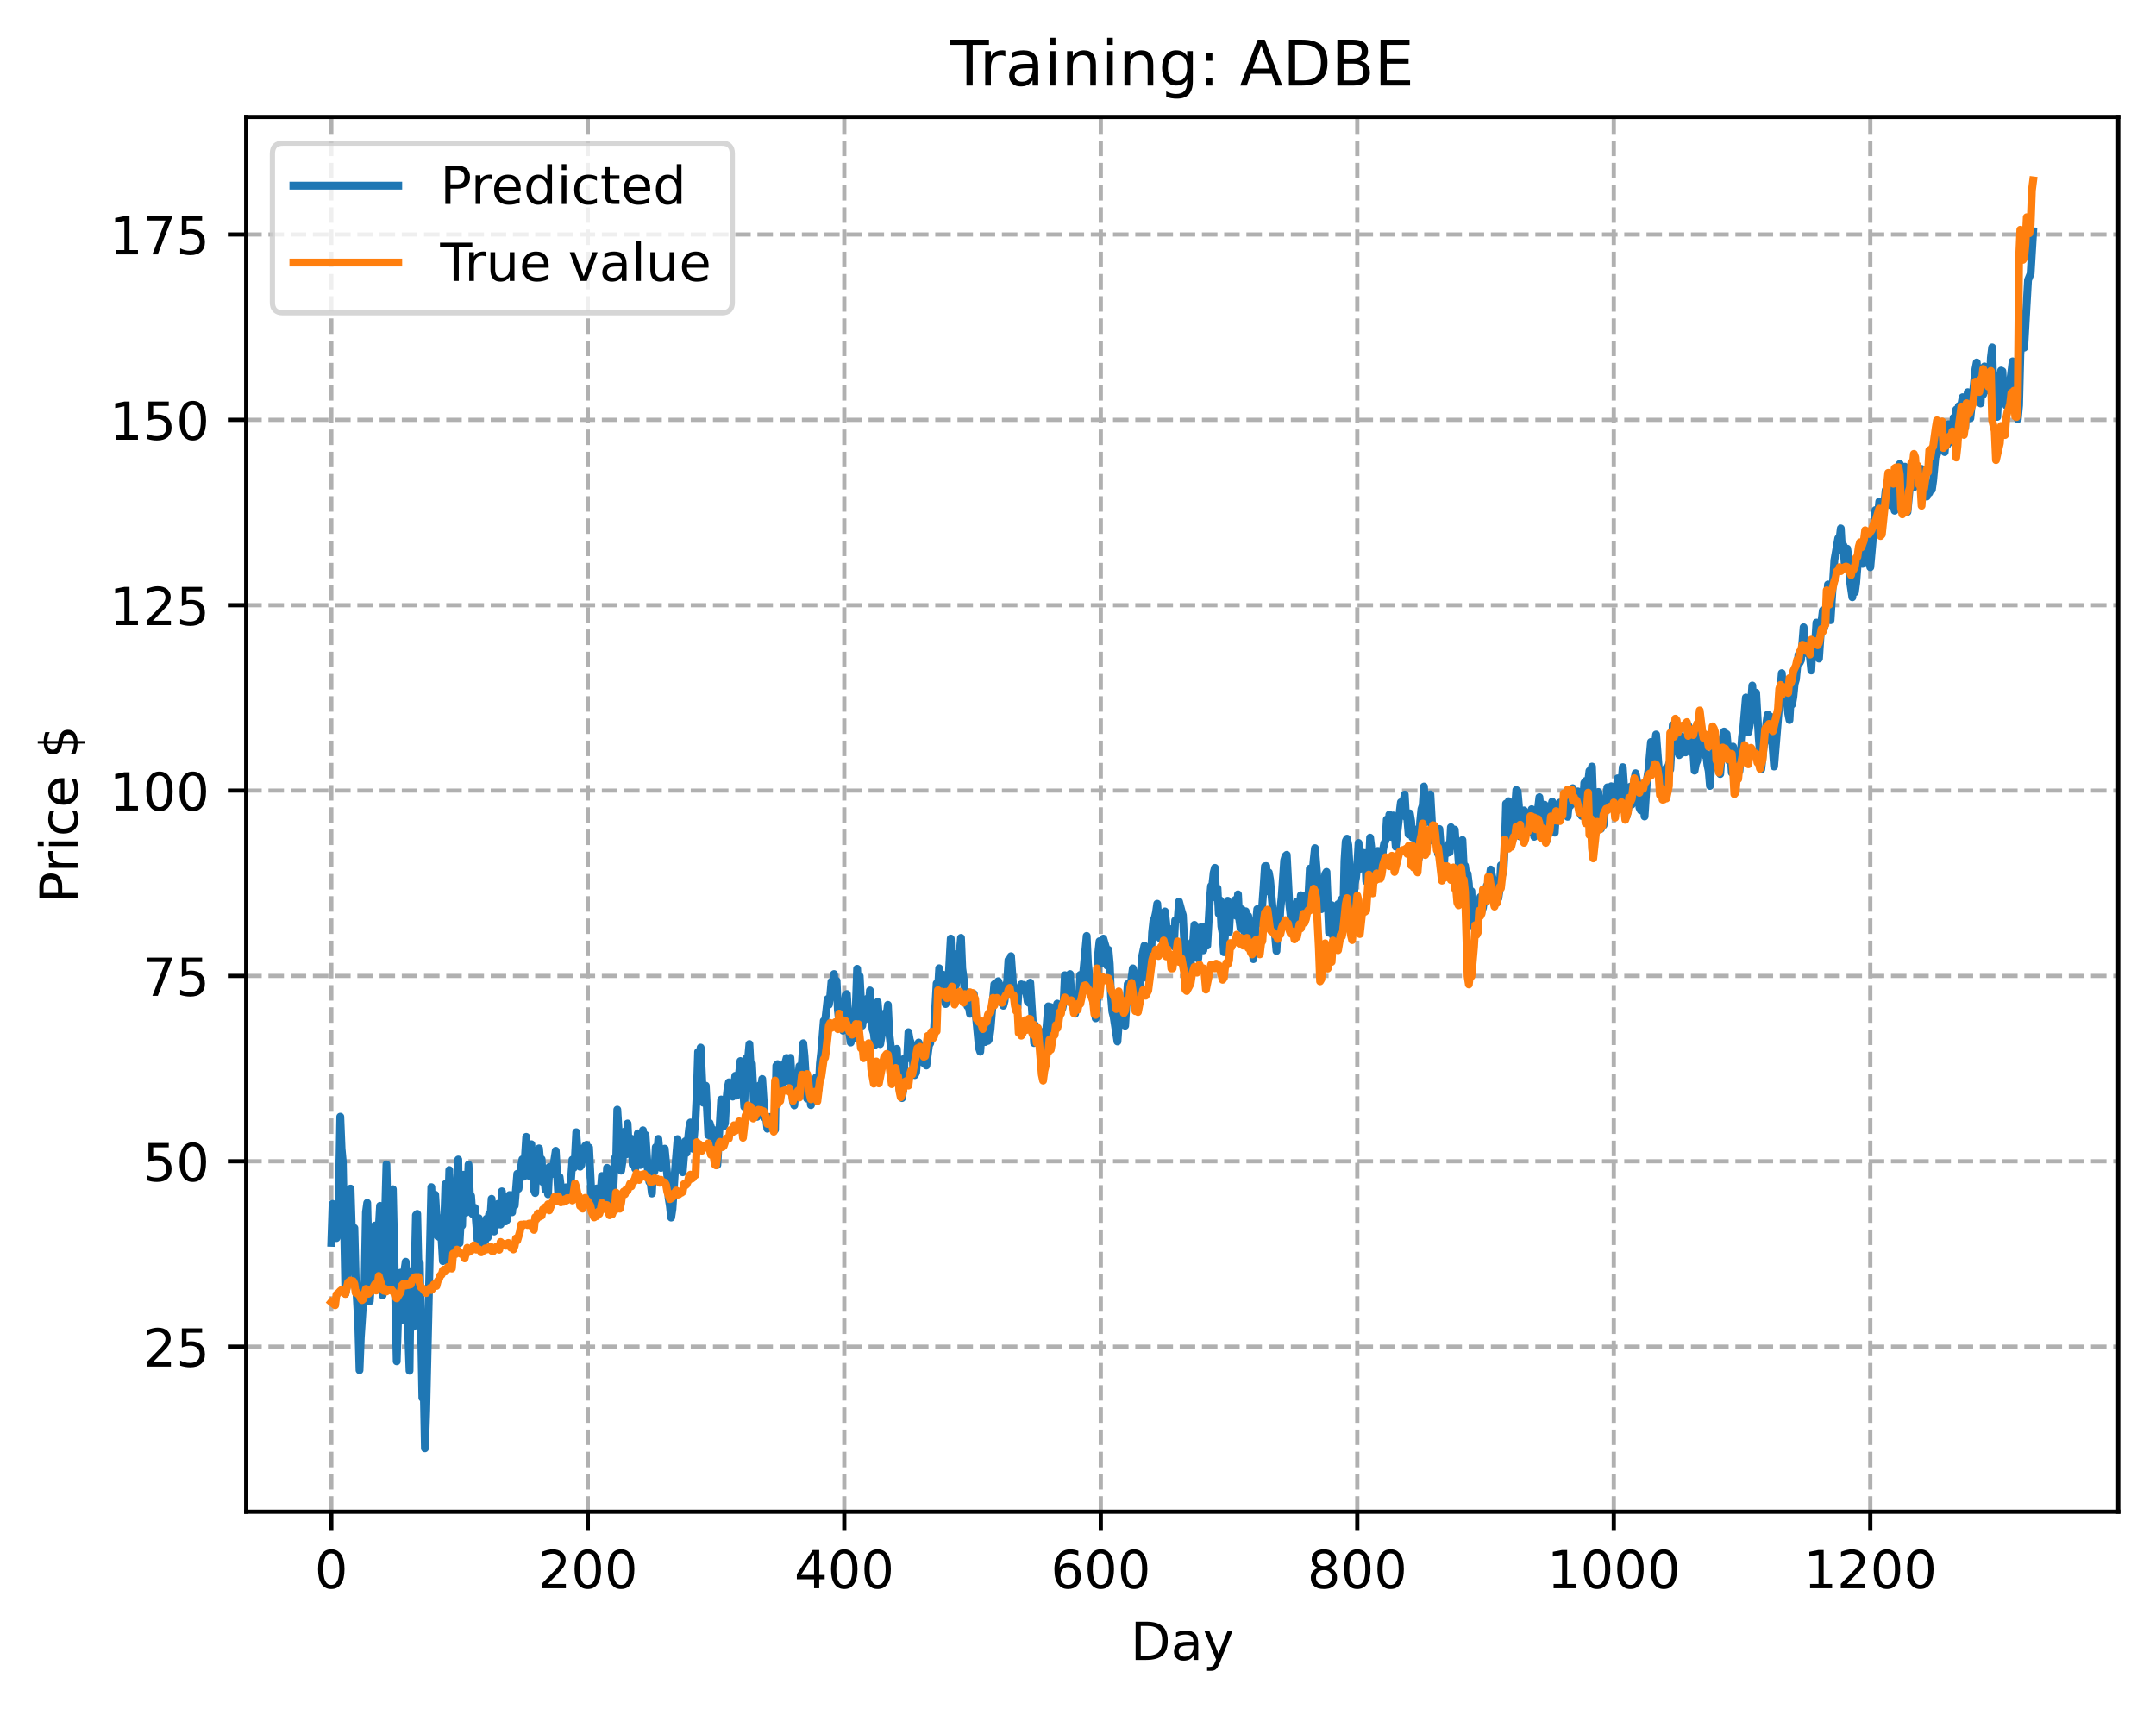 <?xml version="1.0" encoding="utf-8" standalone="no"?>
<!DOCTYPE svg PUBLIC "-//W3C//DTD SVG 1.1//EN"
  "http://www.w3.org/Graphics/SVG/1.1/DTD/svg11.dtd">
<!-- Created with matplotlib (https://matplotlib.org/) -->
<svg height="325.986pt" version="1.1" viewBox="0 0 411.286 325.986" width="411.286pt" xmlns="http://www.w3.org/2000/svg" xmlns:xlink="http://www.w3.org/1999/xlink">
 <defs>
  <style type="text/css">
*{stroke-linecap:butt;stroke-linejoin:round;}
  </style>
 </defs>
 <g id="figure_1">
  <g id="patch_1">
   <path d="M 0 325.986 
L 411.286 325.986 
L 411.286 0 
L 0 0 
z
" style="fill:#ffffff;"/>
  </g>
  <g id="axes_1">
   <g id="patch_2">
    <path d="M 46.966 288.43 
L 404.086 288.43 
L 404.086 22.318 
L 46.966 22.318 
z
" style="fill:#ffffff;"/>
   </g>
   <g id="matplotlib.axis_1">
    <g id="xtick_1">
     <g id="line2d_1">
      <path clip-path="url(#pd088973160)" d="M 63.198 288.43 
L 63.198 22.318 
" style="fill:none;stroke:#b0b0b0;stroke-dasharray:2.96,1.28;stroke-dashoffset:0;stroke-width:0.8;"/>
     </g>
     <g id="line2d_2">
      <defs>
       <path d="M 0 0 
L 0 3.5 
" id="m8471b57ce9" style="stroke:#000000;stroke-width:0.8;"/>
      </defs>
      <g>
       <use style="stroke:#000000;stroke-width:0.8;" x="63.198" xlink:href="#m8471b57ce9" y="288.43"/>
      </g>
     </g>
     <g id="text_1">
      <!-- 0 -->
      <defs>
       <path d="M 31.781 66.406 
Q 24.172 66.406 20.328 58.906 
Q 16.5 51.422 16.5 36.375 
Q 16.5 21.391 20.328 13.891 
Q 24.172 6.391 31.781 6.391 
Q 39.453 6.391 43.281 13.891 
Q 47.125 21.391 47.125 36.375 
Q 47.125 51.422 43.281 58.906 
Q 39.453 66.406 31.781 66.406 
z
M 31.781 74.219 
Q 44.047 74.219 50.516 64.516 
Q 56.984 54.828 56.984 36.375 
Q 56.984 17.969 50.516 8.266 
Q 44.047 -1.422 31.781 -1.422 
Q 19.531 -1.422 13.062 8.266 
Q 6.594 17.969 6.594 36.375 
Q 6.594 54.828 13.062 64.516 
Q 19.531 74.219 31.781 74.219 
z
" id="DejaVuSans-48"/>
      </defs>
      <g transform="translate(60.017 303.029)scale(0.1 -0.1)">
       <use xlink:href="#DejaVuSans-48"/>
      </g>
     </g>
    </g>
    <g id="xtick_2">
     <g id="line2d_3">
      <path clip-path="url(#pd088973160)" d="M 112.129 288.43 
L 112.129 22.318 
" style="fill:none;stroke:#b0b0b0;stroke-dasharray:2.96,1.28;stroke-dashoffset:0;stroke-width:0.8;"/>
     </g>
     <g id="line2d_4">
      <g>
       <use style="stroke:#000000;stroke-width:0.8;" x="112.129" xlink:href="#m8471b57ce9" y="288.43"/>
      </g>
     </g>
     <g id="text_2">
      <!-- 200 -->
      <defs>
       <path d="M 19.188 8.297 
L 53.609 8.297 
L 53.609 0 
L 7.328 0 
L 7.328 8.297 
Q 12.938 14.109 22.625 23.891 
Q 32.328 33.688 34.812 36.531 
Q 39.547 41.844 41.422 45.531 
Q 43.312 49.219 43.312 52.781 
Q 43.312 58.594 39.234 62.25 
Q 35.156 65.922 28.609 65.922 
Q 23.969 65.922 18.812 64.312 
Q 13.672 62.703 7.812 59.422 
L 7.812 69.391 
Q 13.766 71.781 18.938 73 
Q 24.125 74.219 28.422 74.219 
Q 39.75 74.219 46.484 68.547 
Q 53.219 62.891 53.219 53.422 
Q 53.219 48.922 51.531 44.891 
Q 49.859 40.875 45.406 35.406 
Q 44.188 33.984 37.641 27.219 
Q 31.109 20.453 19.188 8.297 
z
" id="DejaVuSans-50"/>
      </defs>
      <g transform="translate(102.585 303.029)scale(0.1 -0.1)">
       <use xlink:href="#DejaVuSans-50"/>
       <use x="63.623" xlink:href="#DejaVuSans-48"/>
       <use x="127.246" xlink:href="#DejaVuSans-48"/>
      </g>
     </g>
    </g>
    <g id="xtick_3">
     <g id="line2d_5">
      <path clip-path="url(#pd088973160)" d="M 161.06 288.43 
L 161.06 22.318 
" style="fill:none;stroke:#b0b0b0;stroke-dasharray:2.96,1.28;stroke-dashoffset:0;stroke-width:0.8;"/>
     </g>
     <g id="line2d_6">
      <g>
       <use style="stroke:#000000;stroke-width:0.8;" x="161.06" xlink:href="#m8471b57ce9" y="288.43"/>
      </g>
     </g>
     <g id="text_3">
      <!-- 400 -->
      <defs>
       <path d="M 37.797 64.312 
L 12.891 25.391 
L 37.797 25.391 
z
M 35.203 72.906 
L 47.609 72.906 
L 47.609 25.391 
L 58.016 25.391 
L 58.016 17.188 
L 47.609 17.188 
L 47.609 0 
L 37.797 0 
L 37.797 17.188 
L 4.891 17.188 
L 4.891 26.703 
z
" id="DejaVuSans-52"/>
      </defs>
      <g transform="translate(151.516 303.029)scale(0.1 -0.1)">
       <use xlink:href="#DejaVuSans-52"/>
       <use x="63.623" xlink:href="#DejaVuSans-48"/>
       <use x="127.246" xlink:href="#DejaVuSans-48"/>
      </g>
     </g>
    </g>
    <g id="xtick_4">
     <g id="line2d_7">
      <path clip-path="url(#pd088973160)" d="M 209.99 288.43 
L 209.99 22.318 
" style="fill:none;stroke:#b0b0b0;stroke-dasharray:2.96,1.28;stroke-dashoffset:0;stroke-width:0.8;"/>
     </g>
     <g id="line2d_8">
      <g>
       <use style="stroke:#000000;stroke-width:0.8;" x="209.99" xlink:href="#m8471b57ce9" y="288.43"/>
      </g>
     </g>
     <g id="text_4">
      <!-- 600 -->
      <defs>
       <path d="M 33.016 40.375 
Q 26.375 40.375 22.484 35.828 
Q 18.609 31.297 18.609 23.391 
Q 18.609 15.531 22.484 10.953 
Q 26.375 6.391 33.016 6.391 
Q 39.656 6.391 43.531 10.953 
Q 47.406 15.531 47.406 23.391 
Q 47.406 31.297 43.531 35.828 
Q 39.656 40.375 33.016 40.375 
z
M 52.594 71.297 
L 52.594 62.312 
Q 48.875 64.062 45.094 64.984 
Q 41.312 65.922 37.594 65.922 
Q 27.828 65.922 22.672 59.328 
Q 17.531 52.734 16.797 39.406 
Q 19.672 43.656 24.016 45.922 
Q 28.375 48.188 33.594 48.188 
Q 44.578 48.188 50.953 41.516 
Q 57.328 34.859 57.328 23.391 
Q 57.328 12.156 50.688 5.359 
Q 44.047 -1.422 33.016 -1.422 
Q 20.359 -1.422 13.672 8.266 
Q 6.984 17.969 6.984 36.375 
Q 6.984 53.656 15.188 63.938 
Q 23.391 74.219 37.203 74.219 
Q 40.922 74.219 44.703 73.484 
Q 48.484 72.75 52.594 71.297 
z
" id="DejaVuSans-54"/>
      </defs>
      <g transform="translate(200.446 303.029)scale(0.1 -0.1)">
       <use xlink:href="#DejaVuSans-54"/>
       <use x="63.623" xlink:href="#DejaVuSans-48"/>
       <use x="127.246" xlink:href="#DejaVuSans-48"/>
      </g>
     </g>
    </g>
    <g id="xtick_5">
     <g id="line2d_9">
      <path clip-path="url(#pd088973160)" d="M 258.921 288.43 
L 258.921 22.318 
" style="fill:none;stroke:#b0b0b0;stroke-dasharray:2.96,1.28;stroke-dashoffset:0;stroke-width:0.8;"/>
     </g>
     <g id="line2d_10">
      <g>
       <use style="stroke:#000000;stroke-width:0.8;" x="258.921" xlink:href="#m8471b57ce9" y="288.43"/>
      </g>
     </g>
     <g id="text_5">
      <!-- 800 -->
      <defs>
       <path d="M 31.781 34.625 
Q 24.75 34.625 20.719 30.859 
Q 16.703 27.094 16.703 20.516 
Q 16.703 13.922 20.719 10.156 
Q 24.75 6.391 31.781 6.391 
Q 38.812 6.391 42.859 10.172 
Q 46.922 13.969 46.922 20.516 
Q 46.922 27.094 42.891 30.859 
Q 38.875 34.625 31.781 34.625 
z
M 21.922 38.812 
Q 15.578 40.375 12.031 44.719 
Q 8.5 49.078 8.5 55.328 
Q 8.5 64.062 14.719 69.141 
Q 20.953 74.219 31.781 74.219 
Q 42.672 74.219 48.875 69.141 
Q 55.078 64.062 55.078 55.328 
Q 55.078 49.078 51.531 44.719 
Q 48 40.375 41.703 38.812 
Q 48.828 37.156 52.797 32.312 
Q 56.781 27.484 56.781 20.516 
Q 56.781 9.906 50.312 4.234 
Q 43.844 -1.422 31.781 -1.422 
Q 19.734 -1.422 13.25 4.234 
Q 6.781 9.906 6.781 20.516 
Q 6.781 27.484 10.781 32.312 
Q 14.797 37.156 21.922 38.812 
z
M 18.312 54.391 
Q 18.312 48.734 21.844 45.562 
Q 25.391 42.391 31.781 42.391 
Q 38.141 42.391 41.719 45.562 
Q 45.312 48.734 45.312 54.391 
Q 45.312 60.062 41.719 63.234 
Q 38.141 66.406 31.781 66.406 
Q 25.391 66.406 21.844 63.234 
Q 18.312 60.062 18.312 54.391 
z
" id="DejaVuSans-56"/>
      </defs>
      <g transform="translate(249.377 303.029)scale(0.1 -0.1)">
       <use xlink:href="#DejaVuSans-56"/>
       <use x="63.623" xlink:href="#DejaVuSans-48"/>
       <use x="127.246" xlink:href="#DejaVuSans-48"/>
      </g>
     </g>
    </g>
    <g id="xtick_6">
     <g id="line2d_11">
      <path clip-path="url(#pd088973160)" d="M 307.851 288.43 
L 307.851 22.318 
" style="fill:none;stroke:#b0b0b0;stroke-dasharray:2.96,1.28;stroke-dashoffset:0;stroke-width:0.8;"/>
     </g>
     <g id="line2d_12">
      <g>
       <use style="stroke:#000000;stroke-width:0.8;" x="307.851" xlink:href="#m8471b57ce9" y="288.43"/>
      </g>
     </g>
     <g id="text_6">
      <!-- 1000 -->
      <defs>
       <path d="M 12.406 8.297 
L 28.516 8.297 
L 28.516 63.922 
L 10.984 60.406 
L 10.984 69.391 
L 28.422 72.906 
L 38.281 72.906 
L 38.281 8.297 
L 54.391 8.297 
L 54.391 0 
L 12.406 0 
z
" id="DejaVuSans-49"/>
      </defs>
      <g transform="translate(295.126 303.029)scale(0.1 -0.1)">
       <use xlink:href="#DejaVuSans-49"/>
       <use x="63.623" xlink:href="#DejaVuSans-48"/>
       <use x="127.246" xlink:href="#DejaVuSans-48"/>
       <use x="190.869" xlink:href="#DejaVuSans-48"/>
      </g>
     </g>
    </g>
    <g id="xtick_7">
     <g id="line2d_13">
      <path clip-path="url(#pd088973160)" d="M 356.782 288.43 
L 356.782 22.318 
" style="fill:none;stroke:#b0b0b0;stroke-dasharray:2.96,1.28;stroke-dashoffset:0;stroke-width:0.8;"/>
     </g>
     <g id="line2d_14">
      <g>
       <use style="stroke:#000000;stroke-width:0.8;" x="356.782" xlink:href="#m8471b57ce9" y="288.43"/>
      </g>
     </g>
     <g id="text_7">
      <!-- 1200 -->
      <g transform="translate(344.057 303.029)scale(0.1 -0.1)">
       <use xlink:href="#DejaVuSans-49"/>
       <use x="63.623" xlink:href="#DejaVuSans-50"/>
       <use x="127.246" xlink:href="#DejaVuSans-48"/>
       <use x="190.869" xlink:href="#DejaVuSans-48"/>
      </g>
     </g>
    </g>
    <g id="text_8">
     <!-- Day -->
     <defs>
      <path d="M 19.672 64.797 
L 19.672 8.109 
L 31.594 8.109 
Q 46.688 8.109 53.688 14.938 
Q 60.688 21.781 60.688 36.531 
Q 60.688 51.172 53.688 57.984 
Q 46.688 64.797 31.594 64.797 
z
M 9.812 72.906 
L 30.078 72.906 
Q 51.266 72.906 61.172 64.094 
Q 71.094 55.281 71.094 36.531 
Q 71.094 17.672 61.125 8.828 
Q 51.172 0 30.078 0 
L 9.812 0 
z
" id="DejaVuSans-68"/>
      <path d="M 34.281 27.484 
Q 23.391 27.484 19.188 25 
Q 14.984 22.516 14.984 16.5 
Q 14.984 11.719 18.141 8.906 
Q 21.297 6.109 26.703 6.109 
Q 34.188 6.109 38.703 11.406 
Q 43.219 16.703 43.219 25.484 
L 43.219 27.484 
z
M 52.203 31.203 
L 52.203 0 
L 43.219 0 
L 43.219 8.297 
Q 40.141 3.328 35.547 0.953 
Q 30.953 -1.422 24.312 -1.422 
Q 15.922 -1.422 10.953 3.297 
Q 6 8.016 6 15.922 
Q 6 25.141 12.172 29.828 
Q 18.359 34.516 30.609 34.516 
L 43.219 34.516 
L 43.219 35.406 
Q 43.219 41.609 39.141 45 
Q 35.062 48.391 27.688 48.391 
Q 23 48.391 18.547 47.266 
Q 14.109 46.141 10.016 43.891 
L 10.016 52.203 
Q 14.938 54.109 19.578 55.047 
Q 24.219 56 28.609 56 
Q 40.484 56 46.344 49.844 
Q 52.203 43.703 52.203 31.203 
z
" id="DejaVuSans-97"/>
      <path d="M 32.172 -5.078 
Q 28.375 -14.844 24.75 -17.812 
Q 21.141 -20.797 15.094 -20.797 
L 7.906 -20.797 
L 7.906 -13.281 
L 13.188 -13.281 
Q 16.891 -13.281 18.938 -11.516 
Q 21 -9.766 23.484 -3.219 
L 25.094 0.875 
L 2.984 54.688 
L 12.5 54.688 
L 29.594 11.922 
L 46.688 54.688 
L 56.203 54.688 
z
" id="DejaVuSans-121"/>
     </defs>
     <g transform="translate(215.652 316.707)scale(0.1 -0.1)">
      <use xlink:href="#DejaVuSans-68"/>
      <use x="77.002" xlink:href="#DejaVuSans-97"/>
      <use x="138.281" xlink:href="#DejaVuSans-121"/>
     </g>
    </g>
   </g>
   <g id="matplotlib.axis_2">
    <g id="ytick_1">
     <g id="line2d_15">
      <path clip-path="url(#pd088973160)" d="M 46.966 256.933 
L 404.086 256.933 
" style="fill:none;stroke:#b0b0b0;stroke-dasharray:2.96,1.28;stroke-dashoffset:0;stroke-width:0.8;"/>
     </g>
     <g id="line2d_16">
      <defs>
       <path d="M 0 0 
L -3.5 0 
" id="m422a5bd465" style="stroke:#000000;stroke-width:0.8;"/>
      </defs>
      <g>
       <use style="stroke:#000000;stroke-width:0.8;" x="46.966" xlink:href="#m422a5bd465" y="256.933"/>
      </g>
     </g>
     <g id="text_9">
      <!-- 25 -->
      <defs>
       <path d="M 10.797 72.906 
L 49.516 72.906 
L 49.516 64.594 
L 19.828 64.594 
L 19.828 46.734 
Q 21.969 47.469 24.109 47.828 
Q 26.266 48.188 28.422 48.188 
Q 40.625 48.188 47.75 41.5 
Q 54.891 34.812 54.891 23.391 
Q 54.891 11.625 47.562 5.094 
Q 40.234 -1.422 26.906 -1.422 
Q 22.312 -1.422 17.547 -0.641 
Q 12.797 0.141 7.719 1.703 
L 7.719 11.625 
Q 12.109 9.234 16.797 8.062 
Q 21.484 6.891 26.703 6.891 
Q 35.156 6.891 40.078 11.328 
Q 45.016 15.766 45.016 23.391 
Q 45.016 31 40.078 35.438 
Q 35.156 39.891 26.703 39.891 
Q 22.75 39.891 18.812 39.016 
Q 14.891 38.141 10.797 36.281 
z
" id="DejaVuSans-53"/>
      </defs>
      <g transform="translate(27.241 260.732)scale(0.1 -0.1)">
       <use xlink:href="#DejaVuSans-50"/>
       <use x="63.623" xlink:href="#DejaVuSans-53"/>
      </g>
     </g>
    </g>
    <g id="ytick_2">
     <g id="line2d_17">
      <path clip-path="url(#pd088973160)" d="M 46.966 221.567 
L 404.086 221.567 
" style="fill:none;stroke:#b0b0b0;stroke-dasharray:2.96,1.28;stroke-dashoffset:0;stroke-width:0.8;"/>
     </g>
     <g id="line2d_18">
      <g>
       <use style="stroke:#000000;stroke-width:0.8;" x="46.966" xlink:href="#m422a5bd465" y="221.567"/>
      </g>
     </g>
     <g id="text_10">
      <!-- 50 -->
      <g transform="translate(27.241 225.367)scale(0.1 -0.1)">
       <use xlink:href="#DejaVuSans-53"/>
       <use x="63.623" xlink:href="#DejaVuSans-48"/>
      </g>
     </g>
    </g>
    <g id="ytick_3">
     <g id="line2d_19">
      <path clip-path="url(#pd088973160)" d="M 46.966 186.202 
L 404.086 186.202 
" style="fill:none;stroke:#b0b0b0;stroke-dasharray:2.96,1.28;stroke-dashoffset:0;stroke-width:0.8;"/>
     </g>
     <g id="line2d_20">
      <g>
       <use style="stroke:#000000;stroke-width:0.8;" x="46.966" xlink:href="#m422a5bd465" y="186.202"/>
      </g>
     </g>
     <g id="text_11">
      <!-- 75 -->
      <defs>
       <path d="M 8.203 72.906 
L 55.078 72.906 
L 55.078 68.703 
L 28.609 0 
L 18.312 0 
L 43.219 64.594 
L 8.203 64.594 
z
" id="DejaVuSans-55"/>
      </defs>
      <g transform="translate(27.241 190.001)scale(0.1 -0.1)">
       <use xlink:href="#DejaVuSans-55"/>
       <use x="63.623" xlink:href="#DejaVuSans-53"/>
      </g>
     </g>
    </g>
    <g id="ytick_4">
     <g id="line2d_21">
      <path clip-path="url(#pd088973160)" d="M 46.966 150.837 
L 404.086 150.837 
" style="fill:none;stroke:#b0b0b0;stroke-dasharray:2.96,1.28;stroke-dashoffset:0;stroke-width:0.8;"/>
     </g>
     <g id="line2d_22">
      <g>
       <use style="stroke:#000000;stroke-width:0.8;" x="46.966" xlink:href="#m422a5bd465" y="150.837"/>
      </g>
     </g>
     <g id="text_12">
      <!-- 100 -->
      <g transform="translate(20.878 154.636)scale(0.1 -0.1)">
       <use xlink:href="#DejaVuSans-49"/>
       <use x="63.623" xlink:href="#DejaVuSans-48"/>
       <use x="127.246" xlink:href="#DejaVuSans-48"/>
      </g>
     </g>
    </g>
    <g id="ytick_5">
     <g id="line2d_23">
      <path clip-path="url(#pd088973160)" d="M 46.966 115.471 
L 404.086 115.471 
" style="fill:none;stroke:#b0b0b0;stroke-dasharray:2.96,1.28;stroke-dashoffset:0;stroke-width:0.8;"/>
     </g>
     <g id="line2d_24">
      <g>
       <use style="stroke:#000000;stroke-width:0.8;" x="46.966" xlink:href="#m422a5bd465" y="115.471"/>
      </g>
     </g>
     <g id="text_13">
      <!-- 125 -->
      <g transform="translate(20.878 119.271)scale(0.1 -0.1)">
       <use xlink:href="#DejaVuSans-49"/>
       <use x="63.623" xlink:href="#DejaVuSans-50"/>
       <use x="127.246" xlink:href="#DejaVuSans-53"/>
      </g>
     </g>
    </g>
    <g id="ytick_6">
     <g id="line2d_25">
      <path clip-path="url(#pd088973160)" d="M 46.966 80.106 
L 404.086 80.106 
" style="fill:none;stroke:#b0b0b0;stroke-dasharray:2.96,1.28;stroke-dashoffset:0;stroke-width:0.8;"/>
     </g>
     <g id="line2d_26">
      <g>
       <use style="stroke:#000000;stroke-width:0.8;" x="46.966" xlink:href="#m422a5bd465" y="80.106"/>
      </g>
     </g>
     <g id="text_14">
      <!-- 150 -->
      <g transform="translate(20.878 83.905)scale(0.1 -0.1)">
       <use xlink:href="#DejaVuSans-49"/>
       <use x="63.623" xlink:href="#DejaVuSans-53"/>
       <use x="127.246" xlink:href="#DejaVuSans-48"/>
      </g>
     </g>
    </g>
    <g id="ytick_7">
     <g id="line2d_27">
      <path clip-path="url(#pd088973160)" d="M 46.966 44.741 
L 404.086 44.741 
" style="fill:none;stroke:#b0b0b0;stroke-dasharray:2.96,1.28;stroke-dashoffset:0;stroke-width:0.8;"/>
     </g>
     <g id="line2d_28">
      <g>
       <use style="stroke:#000000;stroke-width:0.8;" x="46.966" xlink:href="#m422a5bd465" y="44.741"/>
      </g>
     </g>
     <g id="text_15">
      <!-- 175 -->
      <g transform="translate(20.878 48.54)scale(0.1 -0.1)">
       <use xlink:href="#DejaVuSans-49"/>
       <use x="63.623" xlink:href="#DejaVuSans-55"/>
       <use x="127.246" xlink:href="#DejaVuSans-53"/>
      </g>
     </g>
    </g>
    <g id="text_16">
     <!-- Price $ -->
     <defs>
      <path d="M 19.672 64.797 
L 19.672 37.406 
L 32.078 37.406 
Q 38.969 37.406 42.719 40.969 
Q 46.484 44.531 46.484 51.125 
Q 46.484 57.672 42.719 61.234 
Q 38.969 64.797 32.078 64.797 
z
M 9.812 72.906 
L 32.078 72.906 
Q 44.344 72.906 50.609 67.359 
Q 56.891 61.812 56.891 51.125 
Q 56.891 40.328 50.609 34.812 
Q 44.344 29.297 32.078 29.297 
L 19.672 29.297 
L 19.672 0 
L 9.812 0 
z
" id="DejaVuSans-80"/>
      <path d="M 41.109 46.297 
Q 39.594 47.172 37.812 47.578 
Q 36.031 48 33.891 48 
Q 26.266 48 22.188 43.047 
Q 18.109 38.094 18.109 28.812 
L 18.109 0 
L 9.078 0 
L 9.078 54.688 
L 18.109 54.688 
L 18.109 46.188 
Q 20.953 51.172 25.484 53.578 
Q 30.031 56 36.531 56 
Q 37.453 56 38.578 55.875 
Q 39.703 55.766 41.062 55.516 
z
" id="DejaVuSans-114"/>
      <path d="M 9.422 54.688 
L 18.406 54.688 
L 18.406 0 
L 9.422 0 
z
M 9.422 75.984 
L 18.406 75.984 
L 18.406 64.594 
L 9.422 64.594 
z
" id="DejaVuSans-105"/>
      <path d="M 48.781 52.594 
L 48.781 44.188 
Q 44.969 46.297 41.141 47.344 
Q 37.312 48.391 33.406 48.391 
Q 24.656 48.391 19.812 42.844 
Q 14.984 37.312 14.984 27.297 
Q 14.984 17.281 19.812 11.734 
Q 24.656 6.203 33.406 6.203 
Q 37.312 6.203 41.141 7.25 
Q 44.969 8.297 48.781 10.406 
L 48.781 2.094 
Q 45.016 0.344 40.984 -0.531 
Q 36.969 -1.422 32.422 -1.422 
Q 20.062 -1.422 12.781 6.344 
Q 5.516 14.109 5.516 27.297 
Q 5.516 40.672 12.859 48.328 
Q 20.219 56 33.016 56 
Q 37.156 56 41.109 55.141 
Q 45.062 54.297 48.781 52.594 
z
" id="DejaVuSans-99"/>
      <path d="M 56.203 29.594 
L 56.203 25.203 
L 14.891 25.203 
Q 15.484 15.922 20.484 11.062 
Q 25.484 6.203 34.422 6.203 
Q 39.594 6.203 44.453 7.469 
Q 49.312 8.734 54.109 11.281 
L 54.109 2.781 
Q 49.266 0.734 44.188 -0.344 
Q 39.109 -1.422 33.891 -1.422 
Q 20.797 -1.422 13.156 6.188 
Q 5.516 13.812 5.516 26.812 
Q 5.516 40.234 12.766 48.109 
Q 20.016 56 32.328 56 
Q 43.359 56 49.781 48.891 
Q 56.203 41.797 56.203 29.594 
z
M 47.219 32.234 
Q 47.125 39.594 43.094 43.984 
Q 39.062 48.391 32.422 48.391 
Q 24.906 48.391 20.391 44.141 
Q 15.875 39.891 15.188 32.172 
z
" id="DejaVuSans-101"/>
      <path id="DejaVuSans-32"/>
      <path d="M 33.797 -14.703 
L 28.906 -14.703 
L 28.859 0 
Q 23.734 0.094 18.609 1.188 
Q 13.484 2.297 8.297 4.5 
L 8.297 13.281 
Q 13.281 10.156 18.375 8.562 
Q 23.484 6.984 28.906 6.938 
L 28.906 29.203 
Q 18.109 30.953 13.203 35.156 
Q 8.297 39.359 8.297 46.688 
Q 8.297 54.641 13.625 59.219 
Q 18.953 63.812 28.906 64.5 
L 28.906 75.984 
L 33.797 75.984 
L 33.797 64.656 
Q 38.328 64.453 42.578 63.688 
Q 46.828 62.938 50.875 61.625 
L 50.875 53.078 
Q 46.828 55.125 42.547 56.25 
Q 38.281 57.375 33.797 57.562 
L 33.797 36.719 
Q 44.875 35.016 50.094 30.609 
Q 55.328 26.219 55.328 18.609 
Q 55.328 10.359 49.781 5.594 
Q 44.234 0.828 33.797 0.094 
z
M 28.906 37.594 
L 28.906 57.625 
Q 23.25 56.984 20.266 54.391 
Q 17.281 51.812 17.281 47.516 
Q 17.281 43.312 20.031 40.969 
Q 22.797 38.625 28.906 37.594 
z
M 33.797 28.219 
L 33.797 7.078 
Q 39.984 7.906 43.141 10.594 
Q 46.297 13.281 46.297 17.672 
Q 46.297 21.969 43.281 24.5 
Q 40.281 27.047 33.797 28.219 
z
" id="DejaVuSans-36"/>
     </defs>
     <g transform="translate(14.798 172.342)rotate(-90)scale(0.1 -0.1)">
      <use xlink:href="#DejaVuSans-80"/>
      <use x="58.553" xlink:href="#DejaVuSans-114"/>
      <use x="99.666" xlink:href="#DejaVuSans-105"/>
      <use x="127.449" xlink:href="#DejaVuSans-99"/>
      <use x="182.43" xlink:href="#DejaVuSans-101"/>
      <use x="243.953" xlink:href="#DejaVuSans-32"/>
      <use x="275.74" xlink:href="#DejaVuSans-36"/>
     </g>
    </g>
   </g>
   <g id="line2d_29">
    <path clip-path="url(#pd088973160)" d="M 63.198 237.124 
L 63.443 229.697 
L 63.688 235.097 
L 63.932 235.175 
L 64.177 236.225 
L 64.422 235.183 
L 64.666 226.637 
L 64.911 213.056 
L 65.156 219.117 
L 65.4 221.755 
L 65.89 246.838 
L 66.134 245.69 
L 66.379 242.638 
L 66.623 230.908 
L 66.868 226.773 
L 67.357 242.556 
L 67.602 234.292 
L 67.847 243.753 
L 68.336 252.436 
L 68.581 261.429 
L 68.825 255.192 
L 69.559 244.184 
L 69.804 231.276 
L 70.049 229.501 
L 70.538 248.285 
L 70.783 244.589 
L 71.027 245.114 
L 71.272 235.057 
L 71.517 233.827 
L 71.761 236.427 
L 72.006 242.41 
L 72.251 234.338 
L 72.495 230.07 
L 72.984 247.159 
L 73.229 240.387 
L 73.718 222.158 
L 73.963 233.582 
L 74.208 234.011 
L 74.452 245.473 
L 74.942 226.896 
L 75.676 259.726 
L 75.92 252.05 
L 76.41 242.821 
L 76.654 251.849 
L 77.144 242.369 
L 77.388 240.729 
L 78.122 261.53 
L 78.367 242.536 
L 78.611 251.126 
L 78.856 253.143 
L 79.345 231.841 
L 79.59 231.605 
L 79.835 242.167 
L 80.079 240.985 
L 80.569 266.705 
L 80.813 263.944 
L 81.058 276.334 
L 81.303 269.128 
L 82.281 226.499 
L 82.526 232.913 
L 82.771 228.328 
L 83.015 227.942 
L 83.505 235.883 
L 83.749 232.391 
L 83.994 236.178 
L 84.239 236.43 
L 84.483 240.615 
L 84.972 225.903 
L 85.217 240.571 
L 85.706 223.233 
L 85.951 234.763 
L 86.196 226.841 
L 86.44 239.353 
L 86.685 226.786 
L 86.93 237.571 
L 87.174 226.036 
L 87.419 221.228 
L 87.664 237.179 
L 87.908 232.58 
L 88.153 233.825 
L 88.398 224.136 
L 88.887 231.379 
L 89.132 228.291 
L 89.376 222.189 
L 89.621 227.722 
L 89.866 228.168 
L 90.11 231.623 
L 90.355 231.525 
L 90.599 230.458 
L 91.089 236.568 
L 91.333 232.419 
L 91.578 236.823 
L 91.823 238.164 
L 92.067 236.642 
L 92.312 234.291 
L 92.557 236.697 
L 92.801 232.528 
L 93.046 236.113 
L 93.291 231.693 
L 93.535 232.603 
L 93.78 228.723 
L 94.025 233.763 
L 94.269 234.966 
L 94.514 232.034 
L 94.759 233.741 
L 95.003 229.684 
L 95.493 233.638 
L 95.737 227.303 
L 95.982 231.248 
L 96.227 228.565 
L 96.471 233.032 
L 96.716 232.748 
L 96.96 230.892 
L 97.205 228.001 
L 97.45 229.009 
L 97.694 231.299 
L 97.939 227.947 
L 98.184 230.031 
L 98.673 223.948 
L 98.918 226.808 
L 99.407 222.48 
L 99.652 221.182 
L 99.896 224.509 
L 100.386 216.898 
L 100.875 224.324 
L 101.364 218.31 
L 101.854 227.02 
L 102.098 227.627 
L 102.343 221.974 
L 102.587 223.301 
L 102.832 219.105 
L 103.077 221.923 
L 103.321 221.16 
L 103.566 225.567 
L 103.811 224.487 
L 104.055 227.011 
L 104.3 225.79 
L 104.545 227.871 
L 104.789 222.651 
L 105.034 224.15 
L 105.279 223.686 
L 105.523 222.716 
L 106.013 219.558 
L 106.502 228.125 
L 106.747 224.54 
L 107.236 228.451 
L 107.481 226.868 
L 107.725 228.586 
L 107.97 226.536 
L 108.215 228.914 
L 108.459 226.838 
L 108.704 228.245 
L 109.193 221.248 
L 109.438 222.835 
L 109.682 220.669 
L 109.927 216.013 
L 110.172 219.676 
L 110.416 219.996 
L 110.661 222.6 
L 110.906 222.253 
L 111.15 219.113 
L 111.395 221.229 
L 111.64 218.604 
L 111.884 218.423 
L 112.129 221.252 
L 112.374 218.952 
L 112.863 228.903 
L 113.108 229.495 
L 113.597 231.658 
L 113.842 226.752 
L 114.086 229.562 
L 114.331 227.849 
L 114.575 227.408 
L 114.82 224.374 
L 115.309 228.674 
L 115.554 227.841 
L 115.799 222.819 
L 116.533 229.882 
L 116.777 224.733 
L 117.022 226.48 
L 117.267 220.986 
L 117.511 222.61 
L 117.756 211.715 
L 118.49 223.355 
L 118.735 221.637 
L 119.224 215.851 
L 119.469 220.242 
L 119.713 214.353 
L 119.958 219.053 
L 120.203 219.226 
L 120.447 217.26 
L 120.692 222.22 
L 120.936 219.455 
L 121.181 222.989 
L 121.67 216.24 
L 122.16 222.277 
L 122.404 217.918 
L 122.649 215.646 
L 122.894 218.789 
L 123.138 216.539 
L 123.628 223.812 
L 123.872 225.508 
L 124.117 225.751 
L 124.362 227.725 
L 124.606 222.687 
L 124.851 223.481 
L 125.096 218.868 
L 125.34 220.512 
L 125.585 217.292 
L 126.074 222.834 
L 126.319 219.372 
L 126.563 221.908 
L 126.808 219.157 
L 127.297 224.368 
L 127.542 228.596 
L 127.787 230.097 
L 128.031 232.305 
L 128.276 230.681 
L 128.765 223.304 
L 129.255 217.336 
L 129.499 222.683 
L 129.989 219.537 
L 130.233 223.658 
L 130.723 217.739 
L 130.967 219.974 
L 131.457 215.333 
L 131.701 214.164 
L 131.946 214.252 
L 132.191 219.188 
L 132.68 213.406 
L 132.924 208.352 
L 133.169 200.684 
L 133.414 204.54 
L 133.658 199.875 
L 134.148 210.393 
L 134.637 207.15 
L 135.126 216.573 
L 135.371 214.252 
L 135.616 215.023 
L 135.86 218.113 
L 136.105 215.574 
L 136.594 220.61 
L 136.839 222.278 
L 137.328 214.002 
L 137.573 209.782 
L 137.818 210.96 
L 138.062 214.914 
L 138.307 214.306 
L 138.551 209.907 
L 138.796 207.621 
L 139.041 206.504 
L 139.285 207.685 
L 139.53 207.776 
L 139.775 209.225 
L 140.264 205.259 
L 140.509 209.038 
L 141.243 202.446 
L 141.487 206.757 
L 141.732 207.134 
L 141.977 211.175 
L 142.221 204.131 
L 142.466 201.792 
L 142.711 201.856 
L 142.955 199.19 
L 143.2 203.648 
L 143.445 202.936 
L 143.934 212.508 
L 144.423 213.088 
L 144.912 207.075 
L 145.157 208.14 
L 145.402 205.868 
L 145.891 213.298 
L 146.136 213.074 
L 146.38 215.359 
L 146.87 213.112 
L 147.114 214.628 
L 147.359 214.257 
L 147.604 214.707 
L 147.848 215.548 
L 148.093 203.326 
L 148.338 203.033 
L 148.582 206.906 
L 148.827 204.859 
L 149.072 207.416 
L 149.561 202.989 
L 149.806 202.777 
L 150.05 201.854 
L 150.295 206.366 
L 150.539 206.068 
L 150.784 201.831 
L 151.273 210.193 
L 151.518 210.902 
L 151.763 207.838 
L 152.007 208.139 
L 152.497 203.413 
L 152.741 206.074 
L 153.231 199.041 
L 153.475 201.53 
L 153.965 209.61 
L 154.209 207.328 
L 154.454 208.575 
L 154.699 210.856 
L 154.943 209.894 
L 155.188 207.471 
L 155.433 209.899 
L 155.677 205.549 
L 155.922 207.535 
L 156.166 207.815 
L 156.411 202.937 
L 156.656 200.766 
L 157.145 194.761 
L 157.39 194.923 
L 157.879 190.608 
L 158.124 191.706 
L 158.368 190.09 
L 158.613 187.271 
L 158.858 188.736 
L 159.102 185.845 
L 159.347 190.048 
L 159.592 187.13 
L 159.836 192.673 
L 160.081 195.036 
L 160.326 192.237 
L 160.57 193.264 
L 160.815 196.646 
L 161.06 191.987 
L 161.304 189.842 
L 161.549 189.657 
L 162.038 197.221 
L 162.283 198.914 
L 162.527 196.322 
L 162.772 198.203 
L 163.017 195.833 
L 163.261 191.922 
L 163.506 184.835 
L 163.751 189.585 
L 163.995 186.229 
L 164.485 195.693 
L 164.729 193.592 
L 164.974 194.53 
L 165.219 194.022 
L 165.463 190.529 
L 165.708 192.239 
L 165.953 188.971 
L 166.442 196.389 
L 166.687 197.149 
L 166.931 199.358 
L 167.421 191.16 
L 167.665 194.065 
L 167.91 199.211 
L 168.154 197.666 
L 168.399 196.946 
L 168.888 193.272 
L 169.133 193.6 
L 169.378 191.72 
L 169.622 196.98 
L 170.112 201.288 
L 170.356 205.221 
L 170.601 205.062 
L 170.846 204.363 
L 171.09 200.111 
L 171.335 205.481 
L 171.58 207.793 
L 172.069 209.511 
L 172.314 207.91 
L 172.558 201.894 
L 172.803 202.115 
L 173.048 201.897 
L 173.292 196.936 
L 173.537 198.335 
L 174.026 199.709 
L 174.271 204.938 
L 174.515 205.127 
L 174.76 204.615 
L 175.249 198.903 
L 175.494 200.532 
L 175.739 201.228 
L 175.983 202.42 
L 176.228 202.851 
L 176.473 201.989 
L 176.717 203.292 
L 177.207 199.456 
L 177.451 199.058 
L 177.696 196.971 
L 177.941 197.032 
L 178.185 196.198 
L 178.675 187.625 
L 178.919 189.041 
L 179.164 184.739 
L 179.653 188.33 
L 179.898 185.965 
L 180.142 190.653 
L 180.387 191.569 
L 180.632 188.944 
L 180.876 187.98 
L 181.366 179.069 
L 181.61 186.094 
L 181.855 181.955 
L 182.344 188.028 
L 182.834 182.553 
L 183.078 181.793 
L 183.323 178.935 
L 183.568 184.787 
L 183.812 186.544 
L 184.057 189.58 
L 184.302 189.142 
L 184.546 191.987 
L 184.791 191.903 
L 185.036 193.429 
L 185.28 192.593 
L 185.525 190.068 
L 185.77 189.619 
L 186.748 199.949 
L 186.993 200.662 
L 187.237 197.315 
L 187.482 196.954 
L 187.727 198.173 
L 187.971 198.812 
L 188.216 195.954 
L 188.461 198.603 
L 188.705 198.194 
L 188.95 196.416 
L 189.439 190.543 
L 189.684 187.778 
L 189.929 189.156 
L 190.418 187.209 
L 190.663 187.863 
L 190.907 191.257 
L 191.152 189.082 
L 191.397 191.893 
L 191.641 190.968 
L 191.886 188.218 
L 192.13 187.257 
L 192.375 183.16 
L 192.62 183.531 
L 192.864 182.435 
L 193.354 189.365 
L 193.598 188.645 
L 194.088 192.329 
L 194.332 188.53 
L 194.577 188.493 
L 194.822 187.809 
L 195.066 188.501 
L 195.311 187.911 
L 195.556 189.143 
L 195.8 189.541 
L 196.045 191.111 
L 196.29 191.344 
L 196.534 187.485 
L 197.268 199.012 
L 197.513 195.627 
L 198.002 197.192 
L 198.247 196.659 
L 198.491 199.183 
L 198.981 200.661 
L 199.225 200.797 
L 199.959 192.008 
L 200.449 192.148 
L 200.693 197.733 
L 200.938 196.544 
L 201.183 194.294 
L 201.672 191.486 
L 201.917 194.513 
L 202.406 192.165 
L 202.651 192.442 
L 202.895 191.339 
L 203.14 186.062 
L 203.385 186.586 
L 203.629 188.506 
L 204.118 185.843 
L 204.363 190.021 
L 204.608 189.421 
L 205.097 193.409 
L 205.342 189.944 
L 205.586 191.046 
L 205.831 190.521 
L 206.076 185.998 
L 206.32 188.849 
L 206.81 183.787 
L 207.299 178.565 
L 207.544 183.866 
L 208.033 188.259 
L 208.278 188.504 
L 209.012 194.292 
L 209.256 192.813 
L 209.501 181.877 
L 209.746 179.577 
L 210.235 183.834 
L 210.479 179.084 
L 210.969 180.767 
L 211.213 184.258 
L 211.458 181.227 
L 211.703 183.925 
L 211.947 190.115 
L 212.192 193.007 
L 212.437 193.981 
L 213.171 198.712 
L 213.66 191.861 
L 213.905 193.852 
L 214.394 194.698 
L 214.639 195.703 
L 215.128 187.746 
L 215.373 191.165 
L 215.862 186.587 
L 216.106 184.757 
L 216.351 185.993 
L 216.84 191.513 
L 217.085 189.033 
L 217.33 191.334 
L 217.819 182.74 
L 218.308 180.429 
L 218.798 186.616 
L 219.042 185.635 
L 219.287 182.995 
L 219.532 183.386 
L 219.776 177.924 
L 220.021 175.679 
L 220.266 175.179 
L 220.51 174.112 
L 220.755 172.429 
L 221.244 178.989 
L 221.489 178.712 
L 221.734 177.083 
L 221.978 174.154 
L 222.223 173.897 
L 222.467 176.077 
L 222.712 180.288 
L 222.957 180.349 
L 223.201 179.297 
L 223.446 177.27 
L 223.691 179.539 
L 223.935 180.578 
L 224.18 175.604 
L 224.669 175.312 
L 224.914 172.004 
L 225.403 173.807 
L 225.648 174.612 
L 226.137 184.385 
L 226.627 188.466 
L 226.871 187.52 
L 227.116 184.707 
L 227.361 179.79 
L 227.605 179.722 
L 227.85 176.455 
L 228.094 177.43 
L 228.339 181.246 
L 228.584 182.92 
L 229.073 176.918 
L 229.562 181.324 
L 229.807 176.794 
L 230.296 180.418 
L 230.786 171.823 
L 231.03 169.041 
L 231.275 168.774 
L 231.52 166.494 
L 231.764 165.577 
L 232.009 171.306 
L 232.254 169.475 
L 232.498 174.348 
L 232.743 171.754 
L 232.988 176.726 
L 233.232 178.123 
L 233.477 181.674 
L 233.966 173.965 
L 234.211 171.861 
L 234.455 177.842 
L 234.7 173.745 
L 234.945 172.572 
L 235.189 174.608 
L 235.679 171.66 
L 235.923 174.767 
L 236.168 170.639 
L 236.413 175.467 
L 236.657 177.181 
L 236.902 173.491 
L 237.391 177.839 
L 237.636 173.868 
L 237.881 177.652 
L 238.125 174.76 
L 238.37 176.621 
L 238.615 175.805 
L 238.859 177.801 
L 239.104 183.002 
L 239.593 176.196 
L 239.838 173.458 
L 240.082 176.122 
L 240.327 174.64 
L 240.572 175.843 
L 241.061 168.987 
L 241.306 165.271 
L 241.55 165.235 
L 241.795 170.051 
L 242.04 166.448 
L 242.284 167.817 
L 243.508 181.445 
L 243.752 176.096 
L 243.997 178.17 
L 244.242 173.477 
L 244.486 171.214 
L 244.976 164.156 
L 245.22 163.334 
L 245.465 163.097 
L 245.954 172.548 
L 246.443 176.827 
L 246.688 178.108 
L 246.933 175.57 
L 247.177 177.413 
L 247.422 172.029 
L 247.667 175.957 
L 248.156 170.81 
L 248.401 173.495 
L 248.645 173.304 
L 248.89 170.941 
L 249.135 174.328 
L 249.379 173.035 
L 249.624 170.451 
L 249.869 165.72 
L 250.113 169.478 
L 250.603 164.058 
L 250.847 161.822 
L 251.581 170.838 
L 251.826 171.635 
L 252.07 173.465 
L 252.804 166.764 
L 253.049 166.345 
L 253.538 177.973 
L 253.783 175.873 
L 254.028 172.688 
L 254.272 178.546 
L 254.517 175.976 
L 254.762 179.32 
L 255.006 174.385 
L 255.251 172.505 
L 255.496 175.565 
L 255.74 172.024 
L 255.985 171.523 
L 256.23 174.943 
L 256.474 164.237 
L 256.719 160.476 
L 256.964 160.009 
L 257.208 161.246 
L 257.697 169.197 
L 257.942 173.559 
L 258.187 173.065 
L 258.431 168.64 
L 258.676 167.458 
L 258.921 165.104 
L 259.165 160.829 
L 259.41 165.782 
L 259.655 163.124 
L 259.899 162.67 
L 260.144 162.979 
L 260.389 162.763 
L 260.633 168.169 
L 260.878 168.406 
L 261.123 165.428 
L 261.367 159.815 
L 261.612 161.886 
L 262.101 167.97 
L 262.346 165.66 
L 262.591 166.101 
L 262.835 162.35 
L 263.08 165.457 
L 263.325 163.605 
L 263.569 166.358 
L 263.814 162.211 
L 264.058 160.928 
L 264.303 160.426 
L 264.548 156.347 
L 264.792 158.683 
L 265.037 155.416 
L 265.282 159.658 
L 265.526 158.098 
L 265.771 155.588 
L 266.26 161.551 
L 266.994 155.02 
L 267.239 153.056 
L 267.484 153.713 
L 267.728 152.883 
L 267.973 151.599 
L 268.218 155.92 
L 268.462 156.201 
L 268.707 159.19 
L 268.952 155.195 
L 269.196 156.68 
L 269.441 159.79 
L 269.685 158.448 
L 269.93 160.02 
L 270.175 158.278 
L 270.419 160.534 
L 270.664 163.821 
L 270.909 156.765 
L 271.153 154.375 
L 271.398 153.652 
L 271.643 150.062 
L 271.887 154.479 
L 272.132 156.845 
L 272.621 152.473 
L 272.866 151.565 
L 273.355 160.426 
L 273.6 158.033 
L 273.845 160.429 
L 274.089 160.785 
L 274.334 162.914 
L 274.579 158.165 
L 275.313 167.612 
L 275.557 163.459 
L 275.802 161.627 
L 276.046 162.79 
L 276.291 161.082 
L 276.536 162.613 
L 276.78 157.822 
L 277.025 160.718 
L 277.514 158.287 
L 277.759 161.527 
L 278.004 160.814 
L 278.493 167.863 
L 278.738 162.016 
L 278.982 160.269 
L 279.227 165.415 
L 279.472 165.166 
L 279.716 167.037 
L 279.961 166.693 
L 280.206 168.625 
L 280.45 172.919 
L 280.695 170.031 
L 280.94 176.636 
L 281.429 174.394 
L 281.673 173.145 
L 281.918 174.258 
L 282.163 173.998 
L 282.407 171.132 
L 282.652 173.872 
L 282.897 173.197 
L 283.141 171.026 
L 283.386 172.13 
L 283.631 168.979 
L 283.875 171.175 
L 284.12 167.745 
L 284.365 165.897 
L 284.854 168.135 
L 285.343 171.752 
L 285.588 170.544 
L 285.833 171.397 
L 286.077 169.68 
L 286.322 165.088 
L 286.567 166.939 
L 286.811 166.175 
L 287.056 161.605 
L 287.301 153.317 
L 287.545 154.521 
L 287.79 152.871 
L 288.034 156.096 
L 288.279 157.145 
L 288.524 160.051 
L 288.768 157.447 
L 289.258 150.723 
L 289.502 150.948 
L 289.747 153.69 
L 289.992 159.596 
L 290.236 155.41 
L 290.481 157.596 
L 290.726 154.627 
L 290.97 158.336 
L 291.215 157.78 
L 291.46 156.052 
L 291.704 158.779 
L 292.194 154.39 
L 292.683 159.65 
L 292.928 155.628 
L 293.172 156.253 
L 293.661 152.089 
L 294.151 157.23 
L 294.64 153.523 
L 295.129 160.306 
L 295.374 157.125 
L 295.619 156.57 
L 295.863 154.179 
L 296.108 152.942 
L 296.597 158.87 
L 296.842 154.905 
L 297.087 153.462 
L 297.331 155.074 
L 297.576 153.115 
L 297.821 155.586 
L 298.065 153.894 
L 298.31 155.395 
L 298.555 152.946 
L 299.044 155.841 
L 299.289 153.355 
L 299.533 153.782 
L 299.778 152.78 
L 300.022 150.382 
L 300.267 153.294 
L 300.512 151.946 
L 300.756 153.009 
L 301.001 150.996 
L 301.49 155.32 
L 301.735 155.681 
L 301.98 153.645 
L 302.224 149.369 
L 302.469 148.997 
L 302.714 151.294 
L 303.203 147.075 
L 303.448 148.184 
L 303.692 146.255 
L 303.937 153.325 
L 304.182 156.814 
L 304.426 156.39 
L 304.671 155.023 
L 304.916 151.098 
L 305.405 158.138 
L 305.649 154.427 
L 305.894 157.457 
L 306.628 150.213 
L 306.873 153.737 
L 307.117 152.319 
L 307.362 150.018 
L 307.607 153.499 
L 307.851 152.525 
L 308.096 150.636 
L 308.341 151.537 
L 308.585 148.5 
L 308.83 152.856 
L 309.319 149.215 
L 309.564 146.361 
L 310.053 153.619 
L 310.298 155.773 
L 310.543 154.663 
L 310.787 152.871 
L 311.032 150.083 
L 311.277 153.533 
L 311.521 152.145 
L 311.766 148.736 
L 312.01 147.528 
L 312.5 150.073 
L 312.744 154.117 
L 312.989 154.607 
L 313.234 151.879 
L 313.478 152.552 
L 313.723 155.782 
L 314.212 148.492 
L 314.457 146.991 
L 314.946 141.561 
L 315.191 144.641 
L 315.436 144.627 
L 315.925 140.135 
L 316.414 146.395 
L 316.904 151.487 
L 317.148 147.715 
L 317.393 150.545 
L 317.637 147.538 
L 317.882 146.502 
L 318.127 148.001 
L 318.371 145.742 
L 318.616 146.828 
L 319.105 138.348 
L 319.35 139.631 
L 319.595 143.359 
L 319.839 139.72 
L 320.329 144.071 
L 320.573 140.431 
L 320.818 141.585 
L 321.063 143.594 
L 321.307 142.883 
L 321.552 143.551 
L 321.797 142.23 
L 322.041 138.365 
L 322.286 140.921 
L 322.531 140.37 
L 322.775 143.627 
L 323.02 143.393 
L 323.265 147.045 
L 323.509 145.736 
L 323.754 145.168 
L 323.998 142.78 
L 324.243 138.501 
L 324.488 138.171 
L 324.732 141.238 
L 325.222 144.155 
L 325.466 143.779 
L 325.711 145.942 
L 325.956 147.095 
L 326.2 149.953 
L 326.445 145.957 
L 326.69 146.582 
L 326.934 141.883 
L 327.424 146.348 
L 327.668 145.861 
L 327.913 146.108 
L 328.158 147.684 
L 328.647 140.721 
L 328.892 139.577 
L 329.136 142.965 
L 329.381 140.051 
L 329.87 145.243 
L 330.115 143.67 
L 330.359 147.418 
L 330.604 142.444 
L 330.849 143.474 
L 331.093 145.782 
L 331.338 145.441 
L 331.583 143.876 
L 331.827 147.12 
L 332.317 140.624 
L 332.561 138.776 
L 333.051 133.081 
L 333.295 137.987 
L 333.54 139.706 
L 333.785 138.294 
L 334.274 130.789 
L 334.519 135.095 
L 334.763 137.413 
L 335.008 132.169 
L 335.497 140.682 
L 335.986 146.791 
L 336.476 142.204 
L 336.72 141.273 
L 336.965 137.928 
L 337.21 136.323 
L 337.454 140.004 
L 337.699 136.688 
L 338.433 146.247 
L 339.901 128.432 
L 340.146 131.859 
L 340.39 130.054 
L 340.635 131.666 
L 341.124 136.14 
L 341.369 137.38 
L 341.613 132.992 
L 341.858 134.416 
L 342.103 133.012 
L 342.347 130.516 
L 342.592 129.666 
L 343.081 124.912 
L 343.326 126.443 
L 343.571 125.929 
L 344.06 119.675 
L 344.305 122.838 
L 344.549 124.344 
L 344.794 124.675 
L 345.039 123.099 
L 345.528 127.931 
L 345.773 122.887 
L 346.017 124.25 
L 346.262 122.623 
L 346.507 118.791 
L 346.996 125.661 
L 347.485 118.414 
L 347.73 116.462 
L 347.974 119.885 
L 348.219 118.279 
L 348.464 115.929 
L 348.708 111.517 
L 349.198 118.332 
L 349.932 106.861 
L 350.666 102.694 
L 350.91 102.866 
L 351.155 100.819 
L 351.4 105.042 
L 351.644 104.005 
L 351.889 107.502 
L 352.134 107.683 
L 352.378 104.683 
L 352.623 106.357 
L 352.868 110.584 
L 353.357 113.961 
L 353.601 110.627 
L 353.846 112.995 
L 354.091 111.197 
L 354.335 108.133 
L 354.58 107.589 
L 355.069 104.696 
L 355.314 107.581 
L 355.559 105.564 
L 355.803 105.127 
L 356.048 102.818 
L 356.782 108.225 
L 357.761 97.321 
L 358.005 98.033 
L 358.25 98.095 
L 358.495 95.685 
L 358.739 95.673 
L 358.984 96.92 
L 359.228 96.741 
L 359.473 95.871 
L 359.718 93.505 
L 359.962 93.45 
L 360.207 93.798 
L 360.452 92.468 
L 360.696 96.418 
L 360.941 95.527 
L 361.43 97.444 
L 361.675 92.928 
L 361.92 90.584 
L 362.164 91.519 
L 362.409 88.509 
L 362.654 90.123 
L 362.898 93.224 
L 363.143 92.367 
L 363.388 89.042 
L 363.877 97.676 
L 364.611 89.86 
L 364.856 89.257 
L 365.1 92.981 
L 365.345 88.674 
L 365.589 90.087 
L 365.834 92.745 
L 366.079 89.267 
L 366.323 92.087 
L 366.568 89.469 
L 366.813 92.82 
L 367.057 89.702 
L 367.302 93.457 
L 367.547 94.747 
L 367.791 92.722 
L 368.036 94.049 
L 368.281 92.32 
L 368.525 93.454 
L 368.77 91.704 
L 369.259 86.525 
L 369.504 86.721 
L 369.749 81.93 
L 369.993 83.764 
L 370.238 81.417 
L 370.483 83.611 
L 370.727 83.398 
L 370.972 86.259 
L 371.216 83.484 
L 371.461 84.909 
L 371.706 80.947 
L 371.95 83.345 
L 372.195 81.804 
L 372.44 84.371 
L 372.684 79.685 
L 372.929 81.839 
L 373.174 78.142 
L 373.418 81.906 
L 373.663 77.479 
L 373.908 78.417 
L 374.397 75.784 
L 374.642 81.022 
L 374.886 81.572 
L 375.131 76.767 
L 375.376 74.822 
L 375.62 78.187 
L 375.865 79.813 
L 376.844 70.381 
L 377.088 69.155 
L 377.577 76.393 
L 377.822 76.976 
L 378.067 72.783 
L 378.311 75.275 
L 378.556 69.908 
L 379.045 73.131 
L 379.29 74.469 
L 379.535 74.592 
L 379.779 68.278 
L 380.024 66.274 
L 380.269 74.383 
L 380.758 76.773 
L 381.003 79.538 
L 381.247 74.318 
L 381.737 70.699 
L 381.981 70.814 
L 382.226 74.967 
L 382.471 74.063 
L 382.715 77.394 
L 382.96 74.589 
L 383.204 74.335 
L 383.449 72.869 
L 383.938 68.942 
L 384.183 74.13 
L 384.428 71.881 
L 384.917 79.976 
L 385.162 77.339 
L 385.406 67.5 
L 385.651 64.66 
L 385.896 65.827 
L 386.14 66.33 
L 386.874 53.425 
L 387.364 52.221 
L 387.853 44.14 
L 387.853 44.14 
" style="fill:none;stroke:#1f77b4;stroke-linecap:square;stroke-width:1.5;"/>
   </g>
   <g id="line2d_30">
    <path clip-path="url(#pd088973160)" d="M 63.198 248.431 
L 63.932 249.039 
L 64.177 247.002 
L 64.422 246.832 
L 64.911 246.309 
L 65.156 246.111 
L 65.4 246.125 
L 65.645 246.649 
L 65.89 246.889 
L 66.379 244.696 
L 66.868 244.314 
L 67.113 244.555 
L 67.357 244.428 
L 67.602 244.909 
L 67.847 246.663 
L 68.091 246.578 
L 68.336 246.946 
L 68.581 247.087 
L 68.825 247.794 
L 69.07 248.063 
L 69.315 247.837 
L 69.804 245.913 
L 70.293 246.847 
L 70.538 246.422 
L 70.783 246.436 
L 71.517 245.036 
L 71.761 246.224 
L 72.006 245.446 
L 72.251 243.451 
L 72.74 245.036 
L 73.229 246.281 
L 73.474 245.899 
L 73.718 246.408 
L 73.963 246.153 
L 74.452 246.182 
L 74.697 246.069 
L 75.186 246.705 
L 75.431 247.483 
L 75.676 247.724 
L 76.41 246.564 
L 76.654 245.276 
L 76.899 244.993 
L 77.144 244.937 
L 77.388 245.276 
L 77.633 244.923 
L 77.878 245.177 
L 78.367 245.05 
L 78.611 244.187 
L 78.856 244.173 
L 79.101 243.692 
L 79.345 243.65 
L 79.59 243.862 
L 79.835 243.65 
L 80.079 244.951 
L 80.324 245.644 
L 80.569 245.757 
L 81.303 246.705 
L 81.547 246.125 
L 81.792 246.111 
L 82.037 245.729 
L 82.281 246.125 
L 82.526 245.842 
L 82.771 245.05 
L 83.26 245.361 
L 83.505 244.371 
L 83.749 244.074 
L 83.994 243.338 
L 84.239 243.211 
L 84.483 242.362 
L 84.728 242.221 
L 84.972 242.589 
L 85.462 241.726 
L 85.706 242.023 
L 85.951 241.429 
L 86.196 242.037 
L 86.44 239.165 
L 86.685 239.363 
L 86.93 239.264 
L 87.174 238.415 
L 87.908 239.208 
L 88.153 239.179 
L 88.398 239.533 
L 88.642 240.099 
L 89.132 238.062 
L 89.376 238.896 
L 89.621 238.359 
L 89.866 238.628 
L 90.11 238.345 
L 90.355 237.609 
L 90.599 237.666 
L 90.844 238.415 
L 91.333 238.331 
L 91.823 238.925 
L 92.067 238.571 
L 92.312 238.614 
L 92.557 238.189 
L 92.801 238.401 
L 93.046 238.09 
L 93.291 238.203 
L 93.535 237.807 
L 93.78 238.628 
L 94.025 238.783 
L 94.269 238.062 
L 94.514 238.401 
L 94.759 237.821 
L 95.003 237.977 
L 95.248 238.444 
L 95.493 236.958 
L 95.737 237.637 
L 95.982 237.284 
L 96.227 237.397 
L 96.471 237.68 
L 96.716 237.652 
L 96.96 237.142 
L 97.205 237.454 
L 97.45 238.062 
L 97.694 237.765 
L 97.939 238.387 
L 98.184 237.708 
L 98.428 236.279 
L 98.673 236.69 
L 99.162 235.063 
L 99.407 233.648 
L 99.652 233.889 
L 99.896 233.592 
L 100.386 233.62 
L 100.63 233.733 
L 100.875 233.464 
L 101.12 233.422 
L 101.609 234.214 
L 101.854 234.653 
L 102.098 232.234 
L 102.343 232.63 
L 102.587 231.512 
L 102.832 232.191 
L 103.077 231.823 
L 103.321 231.951 
L 103.566 230.734 
L 103.811 230.932 
L 104.055 230.281 
L 104.3 230.479 
L 104.545 229.758 
L 104.789 230.932 
L 105.768 228.343 
L 106.013 228.598 
L 106.257 229.206 
L 106.502 228.244 
L 106.991 229.404 
L 107.236 229.008 
L 107.481 229.305 
L 107.725 228.824 
L 107.97 229.107 
L 108.215 228.57 
L 108.459 228.768 
L 108.704 228.556 
L 108.948 228.527 
L 109.193 229.051 
L 109.682 225.797 
L 109.927 226.533 
L 110.172 227.792 
L 110.416 228.188 
L 110.661 230.098 
L 110.906 230.027 
L 111.15 230.607 
L 111.395 229.999 
L 111.64 228.541 
L 111.884 229.263 
L 112.129 229.192 
L 112.618 230.027 
L 112.863 231.229 
L 113.352 232.276 
L 113.597 231.597 
L 113.842 232.036 
L 114.086 231.201 
L 114.331 231.597 
L 114.575 230.819 
L 114.82 229.503 
L 115.065 230.281 
L 115.309 230.663 
L 115.554 229.885 
L 115.799 229.928 
L 116.043 231.3 
L 116.288 231.866 
L 116.533 231.045 
L 116.777 231.696 
L 117.022 230.918 
L 117.267 230.96 
L 117.511 227.537 
L 117.756 228.782 
L 118.001 228.966 
L 118.245 230.621 
L 118.49 229.532 
L 118.735 227.679 
L 118.979 227.325 
L 119.224 227.848 
L 119.469 226.901 
L 119.713 227.183 
L 120.203 225.811 
L 120.447 226.349 
L 120.692 225.443 
L 120.936 225.458 
L 121.426 223.845 
L 121.67 224.227 
L 121.915 225.132 
L 122.16 224.34 
L 122.404 224.128 
L 122.649 224.298 
L 122.894 224.001 
L 123.383 224.68 
L 123.628 224.694 
L 123.872 224.906 
L 124.117 225.571 
L 124.362 225.302 
L 124.606 225.415 
L 124.851 224.821 
L 125.096 225.175 
L 125.34 224.92 
L 125.83 225.67 
L 126.074 225.09 
L 126.319 225.557 
L 126.563 225.528 
L 126.808 225.613 
L 127.053 226.038 
L 127.297 227.41 
L 127.787 228.796 
L 128.276 228.442 
L 128.521 227.679 
L 128.765 227.551 
L 129.01 227.141 
L 129.255 227.933 
L 129.499 227.891 
L 129.744 227.325 
L 129.989 227.58 
L 130.233 227.396 
L 130.478 225.91 
L 130.723 226.193 
L 130.967 225.995 
L 131.212 225.458 
L 131.457 224.368 
L 131.701 224.114 
L 131.946 224.906 
L 132.191 224.736 
L 132.435 224.199 
L 132.68 224.199 
L 132.924 217.918 
L 133.169 218.922 
L 133.414 218.3 
L 133.903 219.559 
L 134.148 218.922 
L 134.392 218.597 
L 134.882 218.823 
L 135.126 218.13 
L 135.616 220.323 
L 135.86 219.346 
L 136.105 220.407 
L 136.35 222.162 
L 136.594 222.345 
L 137.084 218.469 
L 137.328 217.847 
L 137.573 218.837 
L 137.818 218.866 
L 138.062 218.653 
L 138.551 217.21 
L 138.796 217.083 
L 139.041 217.239 
L 139.285 215.612 
L 139.53 216.178 
L 139.775 216.008 
L 140.019 214.692 
L 140.264 215.768 
L 140.509 215.598 
L 140.753 215.046 
L 140.998 213.943 
L 141.243 214.791 
L 141.487 214.664 
L 141.732 217.083 
L 142.221 212.825 
L 142.466 212.74 
L 142.711 210.887 
L 142.955 211.425 
L 143.2 211.17 
L 143.689 213.405 
L 143.934 213.165 
L 144.668 211.736 
L 144.912 212.09 
L 145.157 211.792 
L 145.402 211.976 
L 145.646 212.005 
L 146.136 213.009 
L 146.38 214.438 
L 146.625 213.646 
L 147.114 214.042 
L 147.604 215.923 
L 147.848 206.162 
L 148.093 209.543 
L 148.338 210.717 
L 148.582 208.779 
L 148.827 210.067 
L 149.072 208.468 
L 149.316 208.171 
L 149.806 208.015 
L 150.05 208.114 
L 150.295 208.058 
L 150.539 207.591 
L 150.784 208.426 
L 151.029 208.61 
L 151.273 210.081 
L 151.518 208.878 
L 151.763 208.977 
L 152.007 208.709 
L 152.252 208.086 
L 152.497 209.402 
L 152.986 205.045 
L 153.231 205.115 
L 153.475 205.483 
L 153.72 206.219 
L 153.965 204.917 
L 154.209 206.176 
L 154.454 208.709 
L 154.699 209.741 
L 154.943 208.68 
L 155.188 209.6 
L 155.433 208.284 
L 155.677 208.567 
L 155.922 210.123 
L 156.411 206.007 
L 156.656 205.526 
L 157.145 202.074 
L 157.39 201.805 
L 157.634 200.15 
L 158.124 195.623 
L 158.368 195.171 
L 158.613 196.119 
L 158.858 195.425 
L 159.102 195.793 
L 159.347 195.015 
L 159.592 196.09 
L 159.836 196.359 
L 160.081 193.388 
L 160.57 196.302 
L 160.815 195.256 
L 161.06 194.831 
L 161.304 194.803 
L 161.794 196.048 
L 162.038 196.854 
L 162.283 196.02 
L 162.527 197.406 
L 162.772 197.25 
L 163.017 195.864 
L 163.261 195.369 
L 163.506 196.628 
L 163.751 195.411 
L 164.24 200.009 
L 164.485 199.202 
L 164.729 201.904 
L 165.463 199.301 
L 165.708 199.033 
L 165.953 199.669 
L 166.197 203.955 
L 166.687 206.756 
L 167.176 202.527 
L 167.421 205.314 
L 167.665 206.714 
L 168.644 201.706 
L 169.133 201.084 
L 169.378 201.211 
L 170.112 206.855 
L 170.356 206.134 
L 170.846 203.757 
L 171.09 205.214 
L 171.335 205.384 
L 171.58 208.213 
L 171.824 209.359 
L 172.314 208.001 
L 172.558 206.431 
L 173.048 206.176 
L 173.292 207.138 
L 173.537 205.101 
L 173.782 204.309 
L 174.026 205.002 
L 174.76 201.338 
L 175.005 199.995 
L 175.249 200.575 
L 175.494 199.712 
L 175.739 200.999 
L 175.983 200.857 
L 176.228 201.636 
L 176.473 201.522 
L 176.962 197.646 
L 177.451 197.576 
L 177.696 196.868 
L 177.941 198.141 
L 178.185 197.774 
L 178.43 196.642 
L 178.675 196.755 
L 178.919 188.918 
L 179.164 189.102 
L 179.409 189.583 
L 179.653 189.187 
L 179.898 189.908 
L 180.142 189.824 
L 180.387 189.244 
L 180.632 190.446 
L 180.876 189.937 
L 181.121 189.017 
L 181.366 189.371 
L 181.61 188.225 
L 181.855 189.484 
L 182.1 191.663 
L 182.344 191.054 
L 182.589 190.87 
L 183.078 189.201 
L 183.323 190.036 
L 183.568 189.908 
L 183.812 191.309 
L 184.057 189.668 
L 184.302 190.503 
L 184.546 190.078 
L 184.791 190.389 
L 185.036 189.314 
L 185.28 189.569 
L 185.525 189.456 
L 186.014 190.602 
L 186.259 194.336 
L 186.748 195.015 
L 186.993 194.732 
L 187.482 196.345 
L 187.971 194.732 
L 188.216 195.001 
L 188.461 193.572 
L 188.705 193.204 
L 188.95 193.176 
L 189.439 190.375 
L 189.684 191.832 
L 189.929 190.828 
L 190.173 190.389 
L 190.663 191.111 
L 190.907 191.083 
L 191.152 191.337 
L 191.397 190.587 
L 191.641 190.304 
L 191.886 189.838 
L 192.13 189.809 
L 192.375 188.847 
L 192.62 188.48 
L 192.864 189.852 
L 193.109 189.979 
L 193.354 189.852 
L 193.598 191.889 
L 193.843 192.893 
L 194.088 192.242 
L 194.332 197.095 
L 194.577 196.232 
L 194.822 197.604 
L 195.066 197.236 
L 195.311 196.401 
L 195.556 194.647 
L 195.8 196.515 
L 196.29 194.379 
L 196.534 194.421 
L 196.779 196.755 
L 197.024 197.434 
L 197.268 195.539 
L 197.513 196.571 
L 197.758 198.99 
L 198.002 196.119 
L 198.736 205.045 
L 198.981 206.176 
L 199.225 204.323 
L 199.47 203.376 
L 199.715 201.027 
L 199.959 200.801 
L 200.204 198.339 
L 200.449 200.292 
L 200.938 197.505 
L 201.183 197.477 
L 201.427 195.581 
L 201.672 196.203 
L 201.917 195.298 
L 202.161 193.105 
L 202.406 193.402 
L 202.651 191.762 
L 202.895 191.337 
L 203.14 190.304 
L 203.385 191.012 
L 203.629 190.87 
L 203.874 190.87 
L 204.118 191.281 
L 204.363 190.842 
L 204.608 191.266 
L 204.852 193.318 
L 205.097 192.101 
L 205.342 192.115 
L 205.586 192.653 
L 205.831 191.408 
L 206.076 191.549 
L 206.81 188.069 
L 207.054 187.97 
L 207.788 188.989 
L 208.278 190.375 
L 208.522 191.068 
L 208.767 193.487 
L 209.012 193.643 
L 209.256 184.759 
L 209.501 188.975 
L 209.746 189.993 
L 209.99 187.617 
L 210.235 186.358 
L 210.479 186.98 
L 210.724 186.909 
L 210.969 187.079 
L 211.213 186.57 
L 211.458 186.669 
L 211.703 187.433 
L 211.947 188.918 
L 212.681 190.474 
L 212.926 192.525 
L 213.171 191.705 
L 213.415 189.144 
L 213.905 191.691 
L 214.394 193.289 
L 214.639 192.865 
L 214.883 190.828 
L 215.128 191.167 
L 215.373 191.097 
L 215.617 188.352 
L 215.862 187.532 
L 216.596 192.922 
L 216.84 190.955 
L 217.085 193.091 
L 217.574 190.559 
L 217.819 190.05 
L 218.064 188.89 
L 218.308 189.682 
L 218.553 189.979 
L 219.042 189.017 
L 219.776 183.189 
L 220.021 182.34 
L 220.266 182.34 
L 220.51 181.18 
L 221 182.411 
L 221.244 181.859 
L 221.489 180.6 
L 221.734 180.402 
L 221.978 179.426 
L 222.223 180.558 
L 222.467 182.482 
L 222.712 181.081 
L 222.957 182.595 
L 223.201 182.057 
L 223.446 184.787 
L 223.691 184.773 
L 223.935 182.807 
L 224.18 182.496 
L 224.425 181.491 
L 224.669 179.61 
L 224.914 183.528 
L 225.403 182.864 
L 225.893 185.566 
L 226.137 188.847 
L 226.382 189.074 
L 227.116 187.702 
L 227.361 186.103 
L 227.85 184.462 
L 228.094 185.283 
L 228.339 185.58 
L 228.584 184.321 
L 228.828 184.038 
L 229.073 184.759 
L 229.318 184.858 
L 229.562 184.745 
L 229.807 185.99 
L 230.052 188.819 
L 231.03 184.052 
L 231.52 184.009 
L 231.764 184.759 
L 232.009 183.868 
L 232.254 184.703 
L 232.498 184.179 
L 233.232 186.938 
L 233.477 186.584 
L 233.722 184.349 
L 233.966 183.684 
L 234.211 183.981 
L 234.455 183.26 
L 234.7 179.935 
L 234.945 180.657 
L 235.189 179.964 
L 235.434 179.667 
L 235.679 179.681 
L 235.923 178.337 
L 236.413 180.034 
L 236.657 178.903 
L 236.902 179.101 
L 237.147 180.416 
L 237.391 179.313 
L 237.636 179.384 
L 237.881 178.945 
L 238.125 180.897 
L 238.37 180.742 
L 238.615 181.732 
L 238.859 182.1 
L 239.104 179.751 
L 239.349 179.624 
L 239.593 179.327 
L 239.838 180.685 
L 240.082 179.214 
L 240.327 182.086 
L 240.572 179.992 
L 240.816 179.553 
L 241.061 175.904 
L 241.306 174.107 
L 241.55 174.319 
L 241.795 173.555 
L 242.284 177.318 
L 242.529 177.7 
L 242.774 177.799 
L 243.263 178.422 
L 243.508 178.294 
L 243.752 179.143 
L 243.997 178.464 
L 244.242 178.294 
L 244.486 177.092 
L 244.731 176.455 
L 244.976 176.13 
L 245.22 175.564 
L 245.465 176.158 
L 245.709 176.172 
L 245.954 177.446 
L 246.199 178.096 
L 246.443 178.224 
L 246.688 177.743 
L 246.933 179.228 
L 247.177 178.294 
L 247.422 178.775 
L 247.911 176.314 
L 248.156 177.149 
L 248.401 176.215 
L 248.645 174.348 
L 248.89 176.031 
L 249.135 175.324 
L 249.379 174.008 
L 249.624 173.612 
L 249.869 173.725 
L 250.113 173.032 
L 250.358 170.472 
L 250.603 169.552 
L 250.847 170.005 
L 251.092 171.377 
L 251.581 180.728 
L 251.826 187.235 
L 252.07 186.81 
L 252.56 180.671 
L 252.804 179.978 
L 253.049 181.152 
L 253.294 184.802 
L 253.783 181.506 
L 254.028 183.528 
L 254.272 179.44 
L 254.517 181.223 
L 254.762 180.968 
L 255.006 180.275 
L 255.251 181.308 
L 255.74 178.379 
L 255.985 178.691 
L 256.23 177.361 
L 256.719 172.537 
L 256.964 171.349 
L 257.208 173.598 
L 257.453 174.701 
L 257.697 178.393 
L 257.942 179.37 
L 258.431 173.824 
L 258.676 173.485 
L 258.921 170.868 
L 259.165 171.844 
L 259.41 178.21 
L 259.899 173.725 
L 260.144 173.584 
L 260.389 173.966 
L 260.633 173.754 
L 261.123 166.864 
L 261.367 167.246 
L 261.612 169.453 
L 261.857 170.457 
L 262.101 167.161 
L 262.346 168.01 
L 262.591 166.624 
L 262.835 167.741 
L 263.08 167.105 
L 263.325 167.642 
L 263.569 166.878 
L 263.814 165.11 
L 264.303 163.554 
L 264.548 164.205 
L 264.792 164.007 
L 265.037 165.266 
L 265.282 164.587 
L 265.526 163.271 
L 265.771 163.795 
L 266.016 166.369 
L 266.994 162.493 
L 267.239 162.422 
L 267.484 162.21 
L 267.728 162.154 
L 267.973 162.479 
L 268.218 161.913 
L 268.462 162.918 
L 268.707 161.376 
L 268.952 162.125 
L 269.196 165.11 
L 269.441 161.333 
L 269.685 165.549 
L 269.93 162.55 
L 270.175 165.605 
L 270.419 166.454 
L 270.909 160.371 
L 271.153 159.296 
L 271.398 157.118 
L 271.643 159.042 
L 271.887 163.13 
L 272.132 162.691 
L 272.377 159.579 
L 272.621 158.334 
L 272.866 158.9 
L 273.111 159.042 
L 273.355 157.443 
L 273.6 157.514 
L 273.845 159.409 
L 274.089 162.196 
L 274.334 161.673 
L 275.068 168.024 
L 275.313 165.86 
L 275.557 165.238 
L 275.802 167.388 
L 276.046 165.266 
L 276.291 166.157 
L 276.536 166.143 
L 276.78 167.897 
L 277.025 167.812 
L 277.27 165.506 
L 277.514 169.552 
L 277.759 169.382 
L 278.004 172.268 
L 278.248 172.735 
L 278.493 166.214 
L 278.738 165.535 
L 278.982 167.883 
L 279.227 167.826 
L 279.472 170.132 
L 279.961 186.287 
L 280.206 187.829 
L 280.45 185.452 
L 280.695 186.287 
L 281.184 180.713 
L 281.429 176.512 
L 281.673 178.379 
L 281.918 177.898 
L 282.163 173.754 
L 282.407 174.786 
L 282.652 174.291 
L 282.897 169.679 
L 283.141 169.793 
L 283.386 169.637 
L 283.631 171.844 
L 283.875 167.289 
L 284.12 167.26 
L 284.854 171.9 
L 285.099 172.975 
L 285.343 171.674 
L 285.588 172.268 
L 286.077 169.213 
L 286.322 169.467 
L 286.811 165.039 
L 287.056 160.145 
L 287.301 161.446 
L 287.545 161.361 
L 287.79 161.927 
L 288.034 161.418 
L 288.279 161.588 
L 288.768 159.636 
L 289.013 159.607 
L 289.258 157.684 
L 289.502 158.617 
L 289.747 159.084 
L 289.992 157.344 
L 290.236 159.636 
L 290.481 159.225 
L 290.726 160.81 
L 290.97 160.145 
L 291.215 158.575 
L 291.46 158.702 
L 291.704 157.684 
L 291.949 155.717 
L 292.194 155.76 
L 292.438 156.028 
L 292.683 155.972 
L 292.928 158.207 
L 293.172 156.778 
L 293.417 156.283 
L 293.661 157.004 
L 293.906 159.834 
L 294.395 158.051 
L 294.885 160.824 
L 295.619 158.462 
L 295.863 155.76 
L 296.108 156.354 
L 296.353 156.552 
L 296.597 156.538 
L 296.842 154.755 
L 297.087 156.594 
L 297.331 155.505 
L 297.576 156.665 
L 297.821 155.25 
L 298.065 155.618 
L 298.31 151.36 
L 298.555 151.388 
L 298.799 151.728 
L 299.044 150.639 
L 299.289 151.587 
L 299.533 150.78 
L 299.778 150.596 
L 300.022 152.676 
L 300.267 152.082 
L 300.512 152.93 
L 300.756 152.704 
L 301.001 153.567 
L 301.246 154.953 
L 301.49 155.137 
L 301.98 155.052 
L 302.224 154.812 
L 302.469 157.089 
L 302.958 151.233 
L 303.203 159.31 
L 303.448 156.198 
L 303.692 161.871 
L 303.937 163.78 
L 304.671 156.792 
L 305.16 158.292 
L 305.405 157.655 
L 305.649 157.712 
L 305.894 155.378 
L 306.383 154.317 
L 306.628 154.6 
L 306.873 154.09 
L 307.117 153.906 
L 307.607 153.963 
L 307.851 153.1 
L 308.096 156.014 
L 308.341 153.581 
L 308.585 154.628 
L 308.83 153.793 
L 309.075 153.765 
L 309.319 153.044 
L 309.564 153.864 
L 309.809 154.062 
L 310.053 156.424 
L 310.543 154.953 
L 310.787 152.195 
L 311.032 152.973 
L 311.277 152.435 
L 311.766 148.474 
L 312.01 149.366 
L 312.255 149.521 
L 312.5 149.988 
L 312.744 151.261 
L 312.989 149.889 
L 313.234 150.384 
L 313.478 150.497 
L 313.723 149.224 
L 313.968 149.224 
L 314.457 147.923 
L 314.702 147.583 
L 314.946 148.008 
L 315.191 147.569 
L 315.68 145.787 
L 315.925 145.886 
L 316.17 146.593 
L 316.414 148.177 
L 316.659 151.714 
L 316.904 150.384 
L 317.148 152.577 
L 317.393 152.548 
L 317.637 151.374 
L 317.882 152.35 
L 318.371 149.96 
L 318.616 139.831 
L 318.861 139.633 
L 319.105 140.27 
L 319.35 140.567 
L 319.595 137.115 
L 319.839 137.412 
L 320.084 139.803 
L 320.329 138.756 
L 320.818 138.968 
L 321.063 138.388 
L 321.307 138.728 
L 321.552 138.615 
L 321.797 137.766 
L 322.041 140.411 
L 322.286 139.449 
L 322.531 139.506 
L 322.775 139.746 
L 323.02 140.241 
L 323.265 138.926 
L 323.509 138.968 
L 323.754 138.063 
L 323.998 138.063 
L 324.243 135.545 
L 324.732 139.562 
L 324.977 140.835 
L 325.222 140.086 
L 325.466 140.213 
L 325.711 141.118 
L 325.956 142.505 
L 326.2 140.694 
L 326.445 142.066 
L 326.69 138.586 
L 326.934 138.968 
L 327.179 139.718 
L 327.424 145.065 
L 327.668 145.631 
L 327.913 147.413 
L 328.158 145.659 
L 328.402 145.065 
L 328.647 142.618 
L 328.892 143.735 
L 329.136 142.844 
L 329.381 143.467 
L 329.625 144.881 
L 329.87 143.735 
L 330.115 144.471 
L 330.359 143.834 
L 330.604 146.862 
L 330.849 151.53 
L 331.093 151.219 
L 331.338 148.078 
L 331.583 148.644 
L 331.827 146.084 
L 332.072 145.886 
L 332.806 142.137 
L 333.051 142.618 
L 333.295 143.622 
L 333.54 145.815 
L 333.785 143.353 
L 334.029 142.674 
L 334.274 143.042 
L 334.519 144.16 
L 334.763 143.735 
L 335.008 143.792 
L 335.252 145.504 
L 335.497 145.631 
L 335.742 146.664 
L 336.231 144.98 
L 336.72 139.095 
L 336.965 138.714 
L 337.21 139.152 
L 337.454 138.119 
L 337.699 138.685 
L 337.944 138.77 
L 338.188 139.52 
L 339.167 135.318 
L 339.412 131.428 
L 339.656 130.679 
L 339.901 132.617 
L 340.146 131.046 
L 340.39 131.287 
L 340.635 131.909 
L 340.88 131.938 
L 341.124 132.22 
L 341.369 129.377 
L 341.613 130.381 
L 341.858 129.674 
L 342.103 128.019 
L 342.592 127.001 
L 342.837 125.869 
L 343.081 125.968 
L 343.326 124.341 
L 343.571 124.058 
L 343.815 123.011 
L 344.06 123.068 
L 344.305 123.294 
L 344.549 124.2 
L 344.794 123.521 
L 345.283 124.893 
L 345.528 122.049 
L 345.773 122.686 
L 346.262 122.332 
L 346.507 122.573 
L 346.751 123.11 
L 346.996 122.672 
L 347.485 119.998 
L 347.73 120.507 
L 347.974 119.56 
L 348.219 119.22 
L 348.464 112.628 
L 348.708 113.618 
L 348.953 115.372 
L 349.442 112.826 
L 349.932 110.874 
L 350.176 110.252 
L 350.421 108.993 
L 350.666 108.95 
L 350.91 108.214 
L 351.155 108.978 
L 351.4 108.342 
L 351.644 108.554 
L 351.889 108.186 
L 352.134 108.087 
L 352.378 108.172 
L 352.623 108.469 
L 353.112 109.742 
L 353.357 108.413 
L 353.601 108.667 
L 353.846 108.087 
L 354.091 106.39 
L 354.335 106.248 
L 354.58 104.31 
L 354.825 103.461 
L 355.069 104.452 
L 355.559 103.108 
L 355.803 101.17 
L 356.293 101.538 
L 356.537 101.877 
L 357.027 101.156 
L 357.516 99.699 
L 357.761 99.5 
L 358.495 97.039 
L 358.739 102.273 
L 358.984 101.976 
L 359.718 94.931 
L 360.207 90.221 
L 360.452 91.579 
L 360.696 90.843 
L 361.186 92.3 
L 361.43 89.329 
L 361.675 89.174 
L 361.92 89.966 
L 362.164 89.131 
L 362.409 90.532 
L 362.654 97.011 
L 362.898 98.142 
L 363.143 95.54 
L 363.632 97.76 
L 363.877 97.308 
L 364.122 93.757 
L 364.366 92.965 
L 364.611 88.254 
L 364.856 89.032 
L 365.1 86.599 
L 365.345 87.236 
L 365.589 90.659 
L 365.834 88.863 
L 366.079 92.498 
L 366.323 92.215 
L 366.568 96.501 
L 366.813 92.541 
L 367.057 93.191 
L 367.547 89.527 
L 367.791 90.107 
L 368.036 85.892 
L 368.281 87.108 
L 368.525 85.538 
L 368.77 85.199 
L 369.259 81.634 
L 369.504 80.191 
L 369.749 80.785 
L 369.993 80.771 
L 370.238 82.638 
L 370.483 80.417 
L 370.727 85.482 
L 370.972 84.732 
L 371.216 85.071 
L 371.461 83.841 
L 371.706 84.166 
L 371.95 83.232 
L 372.195 83.346 
L 372.44 82.313 
L 372.684 83.204 
L 372.929 82.44 
L 373.174 87.292 
L 373.418 85.1 
L 373.663 81.294 
L 374.152 77.56 
L 374.397 82.61 
L 374.642 82.978 
L 374.886 81.153 
L 375.131 76.923 
L 375.376 78.55 
L 375.62 78.96 
L 376.11 77.574 
L 376.354 77.079 
L 376.844 72.807 
L 377.088 72.948 
L 377.577 74.787 
L 377.822 72.368 
L 378.067 72.552 
L 378.311 70.388 
L 378.556 71.18 
L 378.801 71.279 
L 379.045 73.104 
L 379.29 73.755 
L 379.779 70.77 
L 380.024 80.163 
L 380.513 82.228 
L 380.758 87.787 
L 381.492 84.59 
L 381.737 81.266 
L 381.981 83.02 
L 382.226 82.087 
L 382.471 83.006 
L 382.715 79.752 
L 382.96 78.522 
L 383.204 77.984 
L 383.449 77.065 
L 383.694 74.943 
L 383.938 74.999 
L 384.183 74.547 
L 384.428 79.455 
L 384.672 79.569 
L 384.917 75.862 
L 385.162 49.367 
L 385.406 43.835 
L 385.651 48.758 
L 385.896 49.579 
L 386.14 49.225 
L 386.385 46.509 
L 386.63 41.445 
L 387.119 44.514 
L 387.364 42.973 
L 387.608 36.338 
L 387.853 34.414 
L 387.853 34.414 
" style="fill:none;stroke:#ff7f0e;stroke-linecap:square;stroke-width:1.5;"/>
   </g>
   <g id="patch_3">
    <path d="M 46.966 288.43 
L 46.966 22.318 
" style="fill:none;stroke:#000000;stroke-linecap:square;stroke-linejoin:miter;stroke-width:0.8;"/>
   </g>
   <g id="patch_4">
    <path d="M 404.086 288.43 
L 404.086 22.318 
" style="fill:none;stroke:#000000;stroke-linecap:square;stroke-linejoin:miter;stroke-width:0.8;"/>
   </g>
   <g id="patch_5">
    <path d="M 46.966 288.43 
L 404.086 288.43 
" style="fill:none;stroke:#000000;stroke-linecap:square;stroke-linejoin:miter;stroke-width:0.8;"/>
   </g>
   <g id="patch_6">
    <path d="M 46.966 22.318 
L 404.086 22.318 
" style="fill:none;stroke:#000000;stroke-linecap:square;stroke-linejoin:miter;stroke-width:0.8;"/>
   </g>
   <g id="text_17">
    <!-- Training: ADBE -->
    <defs>
     <path d="M -0.297 72.906 
L 61.375 72.906 
L 61.375 64.594 
L 35.5 64.594 
L 35.5 0 
L 25.594 0 
L 25.594 64.594 
L -0.297 64.594 
z
" id="DejaVuSans-84"/>
     <path d="M 54.891 33.016 
L 54.891 0 
L 45.906 0 
L 45.906 32.719 
Q 45.906 40.484 42.875 44.328 
Q 39.844 48.188 33.797 48.188 
Q 26.516 48.188 22.312 43.547 
Q 18.109 38.922 18.109 30.906 
L 18.109 0 
L 9.078 0 
L 9.078 54.688 
L 18.109 54.688 
L 18.109 46.188 
Q 21.344 51.125 25.703 53.562 
Q 30.078 56 35.797 56 
Q 45.219 56 50.047 50.172 
Q 54.891 44.344 54.891 33.016 
z
" id="DejaVuSans-110"/>
     <path d="M 45.406 27.984 
Q 45.406 37.75 41.375 43.109 
Q 37.359 48.484 30.078 48.484 
Q 22.859 48.484 18.828 43.109 
Q 14.797 37.75 14.797 27.984 
Q 14.797 18.266 18.828 12.891 
Q 22.859 7.516 30.078 7.516 
Q 37.359 7.516 41.375 12.891 
Q 45.406 18.266 45.406 27.984 
z
M 54.391 6.781 
Q 54.391 -7.172 48.188 -13.984 
Q 42 -20.797 29.203 -20.797 
Q 24.469 -20.797 20.266 -20.094 
Q 16.062 -19.391 12.109 -17.922 
L 12.109 -9.188 
Q 16.062 -11.328 19.922 -12.344 
Q 23.781 -13.375 27.781 -13.375 
Q 36.625 -13.375 41.016 -8.766 
Q 45.406 -4.156 45.406 5.172 
L 45.406 9.625 
Q 42.625 4.781 38.281 2.391 
Q 33.938 0 27.875 0 
Q 17.828 0 11.672 7.656 
Q 5.516 15.328 5.516 27.984 
Q 5.516 40.672 11.672 48.328 
Q 17.828 56 27.875 56 
Q 33.938 56 38.281 53.609 
Q 42.625 51.219 45.406 46.391 
L 45.406 54.688 
L 54.391 54.688 
z
" id="DejaVuSans-103"/>
     <path d="M 11.719 12.406 
L 22.016 12.406 
L 22.016 0 
L 11.719 0 
z
M 11.719 51.703 
L 22.016 51.703 
L 22.016 39.312 
L 11.719 39.312 
z
" id="DejaVuSans-58"/>
     <path d="M 34.188 63.188 
L 20.797 26.906 
L 47.609 26.906 
z
M 28.609 72.906 
L 39.797 72.906 
L 67.578 0 
L 57.328 0 
L 50.688 18.703 
L 17.828 18.703 
L 11.188 0 
L 0.781 0 
z
" id="DejaVuSans-65"/>
     <path d="M 19.672 34.812 
L 19.672 8.109 
L 35.5 8.109 
Q 43.453 8.109 47.281 11.406 
Q 51.125 14.703 51.125 21.484 
Q 51.125 28.328 47.281 31.562 
Q 43.453 34.812 35.5 34.812 
z
M 19.672 64.797 
L 19.672 42.828 
L 34.281 42.828 
Q 41.5 42.828 45.031 45.531 
Q 48.578 48.25 48.578 53.812 
Q 48.578 59.328 45.031 62.062 
Q 41.5 64.797 34.281 64.797 
z
M 9.812 72.906 
L 35.016 72.906 
Q 46.297 72.906 52.391 68.219 
Q 58.5 63.531 58.5 54.891 
Q 58.5 48.188 55.375 44.234 
Q 52.25 40.281 46.188 39.312 
Q 53.469 37.75 57.5 32.781 
Q 61.531 27.828 61.531 20.406 
Q 61.531 10.641 54.891 5.312 
Q 48.25 0 35.984 0 
L 9.812 0 
z
" id="DejaVuSans-66"/>
     <path d="M 9.812 72.906 
L 55.906 72.906 
L 55.906 64.594 
L 19.672 64.594 
L 19.672 43.016 
L 54.391 43.016 
L 54.391 34.719 
L 19.672 34.719 
L 19.672 8.297 
L 56.781 8.297 
L 56.781 0 
L 9.812 0 
z
" id="DejaVuSans-69"/>
    </defs>
    <g transform="translate(181.294 16.318)scale(0.12 -0.12)">
     <use xlink:href="#DejaVuSans-84"/>
     <use x="46.334" xlink:href="#DejaVuSans-114"/>
     <use x="87.447" xlink:href="#DejaVuSans-97"/>
     <use x="148.727" xlink:href="#DejaVuSans-105"/>
     <use x="176.51" xlink:href="#DejaVuSans-110"/>
     <use x="239.889" xlink:href="#DejaVuSans-105"/>
     <use x="267.672" xlink:href="#DejaVuSans-110"/>
     <use x="331.051" xlink:href="#DejaVuSans-103"/>
     <use x="394.527" xlink:href="#DejaVuSans-58"/>
     <use x="428.219" xlink:href="#DejaVuSans-32"/>
     <use x="460.006" xlink:href="#DejaVuSans-65"/>
     <use x="528.414" xlink:href="#DejaVuSans-68"/>
     <use x="605.416" xlink:href="#DejaVuSans-66"/>
     <use x="674.02" xlink:href="#DejaVuSans-69"/>
    </g>
   </g>
   <g id="legend_1">
    <g id="patch_7">
     <path d="M 53.966 59.674 
L 137.694 59.674 
Q 139.694 59.674 139.694 57.674 
L 139.694 29.318 
Q 139.694 27.318 137.694 27.318 
L 53.966 27.318 
Q 51.966 27.318 51.966 29.318 
L 51.966 57.674 
Q 51.966 59.674 53.966 59.674 
z
" style="fill:#ffffff;opacity:0.8;stroke:#cccccc;stroke-linejoin:miter;"/>
    </g>
    <g id="line2d_31">
     <path d="M 55.966 35.417 
L 75.966 35.417 
" style="fill:none;stroke:#1f77b4;stroke-linecap:square;stroke-width:1.5;"/>
    </g>
    <g id="line2d_32"/>
    <g id="text_18">
     <!-- Predicted -->
     <defs>
      <path d="M 45.406 46.391 
L 45.406 75.984 
L 54.391 75.984 
L 54.391 0 
L 45.406 0 
L 45.406 8.203 
Q 42.578 3.328 38.25 0.953 
Q 33.938 -1.422 27.875 -1.422 
Q 17.969 -1.422 11.734 6.484 
Q 5.516 14.406 5.516 27.297 
Q 5.516 40.188 11.734 48.094 
Q 17.969 56 27.875 56 
Q 33.938 56 38.25 53.625 
Q 42.578 51.266 45.406 46.391 
z
M 14.797 27.297 
Q 14.797 17.391 18.875 11.75 
Q 22.953 6.109 30.078 6.109 
Q 37.203 6.109 41.297 11.75 
Q 45.406 17.391 45.406 27.297 
Q 45.406 37.203 41.297 42.844 
Q 37.203 48.484 30.078 48.484 
Q 22.953 48.484 18.875 42.844 
Q 14.797 37.203 14.797 27.297 
z
" id="DejaVuSans-100"/>
      <path d="M 18.312 70.219 
L 18.312 54.688 
L 36.812 54.688 
L 36.812 47.703 
L 18.312 47.703 
L 18.312 18.016 
Q 18.312 11.328 20.141 9.422 
Q 21.969 7.516 27.594 7.516 
L 36.812 7.516 
L 36.812 0 
L 27.594 0 
Q 17.188 0 13.234 3.875 
Q 9.281 7.766 9.281 18.016 
L 9.281 47.703 
L 2.688 47.703 
L 2.688 54.688 
L 9.281 54.688 
L 9.281 70.219 
z
" id="DejaVuSans-116"/>
     </defs>
     <g transform="translate(83.966 38.917)scale(0.1 -0.1)">
      <use xlink:href="#DejaVuSans-80"/>
      <use x="58.553" xlink:href="#DejaVuSans-114"/>
      <use x="97.416" xlink:href="#DejaVuSans-101"/>
      <use x="158.939" xlink:href="#DejaVuSans-100"/>
      <use x="222.416" xlink:href="#DejaVuSans-105"/>
      <use x="250.199" xlink:href="#DejaVuSans-99"/>
      <use x="305.18" xlink:href="#DejaVuSans-116"/>
      <use x="344.389" xlink:href="#DejaVuSans-101"/>
      <use x="405.912" xlink:href="#DejaVuSans-100"/>
     </g>
    </g>
    <g id="line2d_33">
     <path d="M 55.966 50.095 
L 75.966 50.095 
" style="fill:none;stroke:#ff7f0e;stroke-linecap:square;stroke-width:1.5;"/>
    </g>
    <g id="line2d_34"/>
    <g id="text_19">
     <!-- True value -->
     <defs>
      <path d="M 8.5 21.578 
L 8.5 54.688 
L 17.484 54.688 
L 17.484 21.922 
Q 17.484 14.156 20.5 10.266 
Q 23.531 6.391 29.594 6.391 
Q 36.859 6.391 41.078 11.031 
Q 45.312 15.672 45.312 23.688 
L 45.312 54.688 
L 54.297 54.688 
L 54.297 0 
L 45.312 0 
L 45.312 8.406 
Q 42.047 3.422 37.719 1 
Q 33.406 -1.422 27.688 -1.422 
Q 18.266 -1.422 13.375 4.438 
Q 8.5 10.297 8.5 21.578 
z
M 31.109 56 
z
" id="DejaVuSans-117"/>
      <path d="M 2.984 54.688 
L 12.5 54.688 
L 29.594 8.797 
L 46.688 54.688 
L 56.203 54.688 
L 35.688 0 
L 23.484 0 
z
" id="DejaVuSans-118"/>
      <path d="M 9.422 75.984 
L 18.406 75.984 
L 18.406 0 
L 9.422 0 
z
" id="DejaVuSans-108"/>
     </defs>
     <g transform="translate(83.966 53.595)scale(0.1 -0.1)">
      <use xlink:href="#DejaVuSans-84"/>
      <use x="46.334" xlink:href="#DejaVuSans-114"/>
      <use x="87.447" xlink:href="#DejaVuSans-117"/>
      <use x="150.826" xlink:href="#DejaVuSans-101"/>
      <use x="212.35" xlink:href="#DejaVuSans-32"/>
      <use x="244.137" xlink:href="#DejaVuSans-118"/>
      <use x="303.316" xlink:href="#DejaVuSans-97"/>
      <use x="364.596" xlink:href="#DejaVuSans-108"/>
      <use x="392.379" xlink:href="#DejaVuSans-117"/>
      <use x="455.758" xlink:href="#DejaVuSans-101"/>
     </g>
    </g>
   </g>
  </g>
 </g>
 <defs>
  <clipPath id="pd088973160">
   <rect height="266.112" width="357.12" x="46.966" y="22.318"/>
  </clipPath>
 </defs>
</svg>
